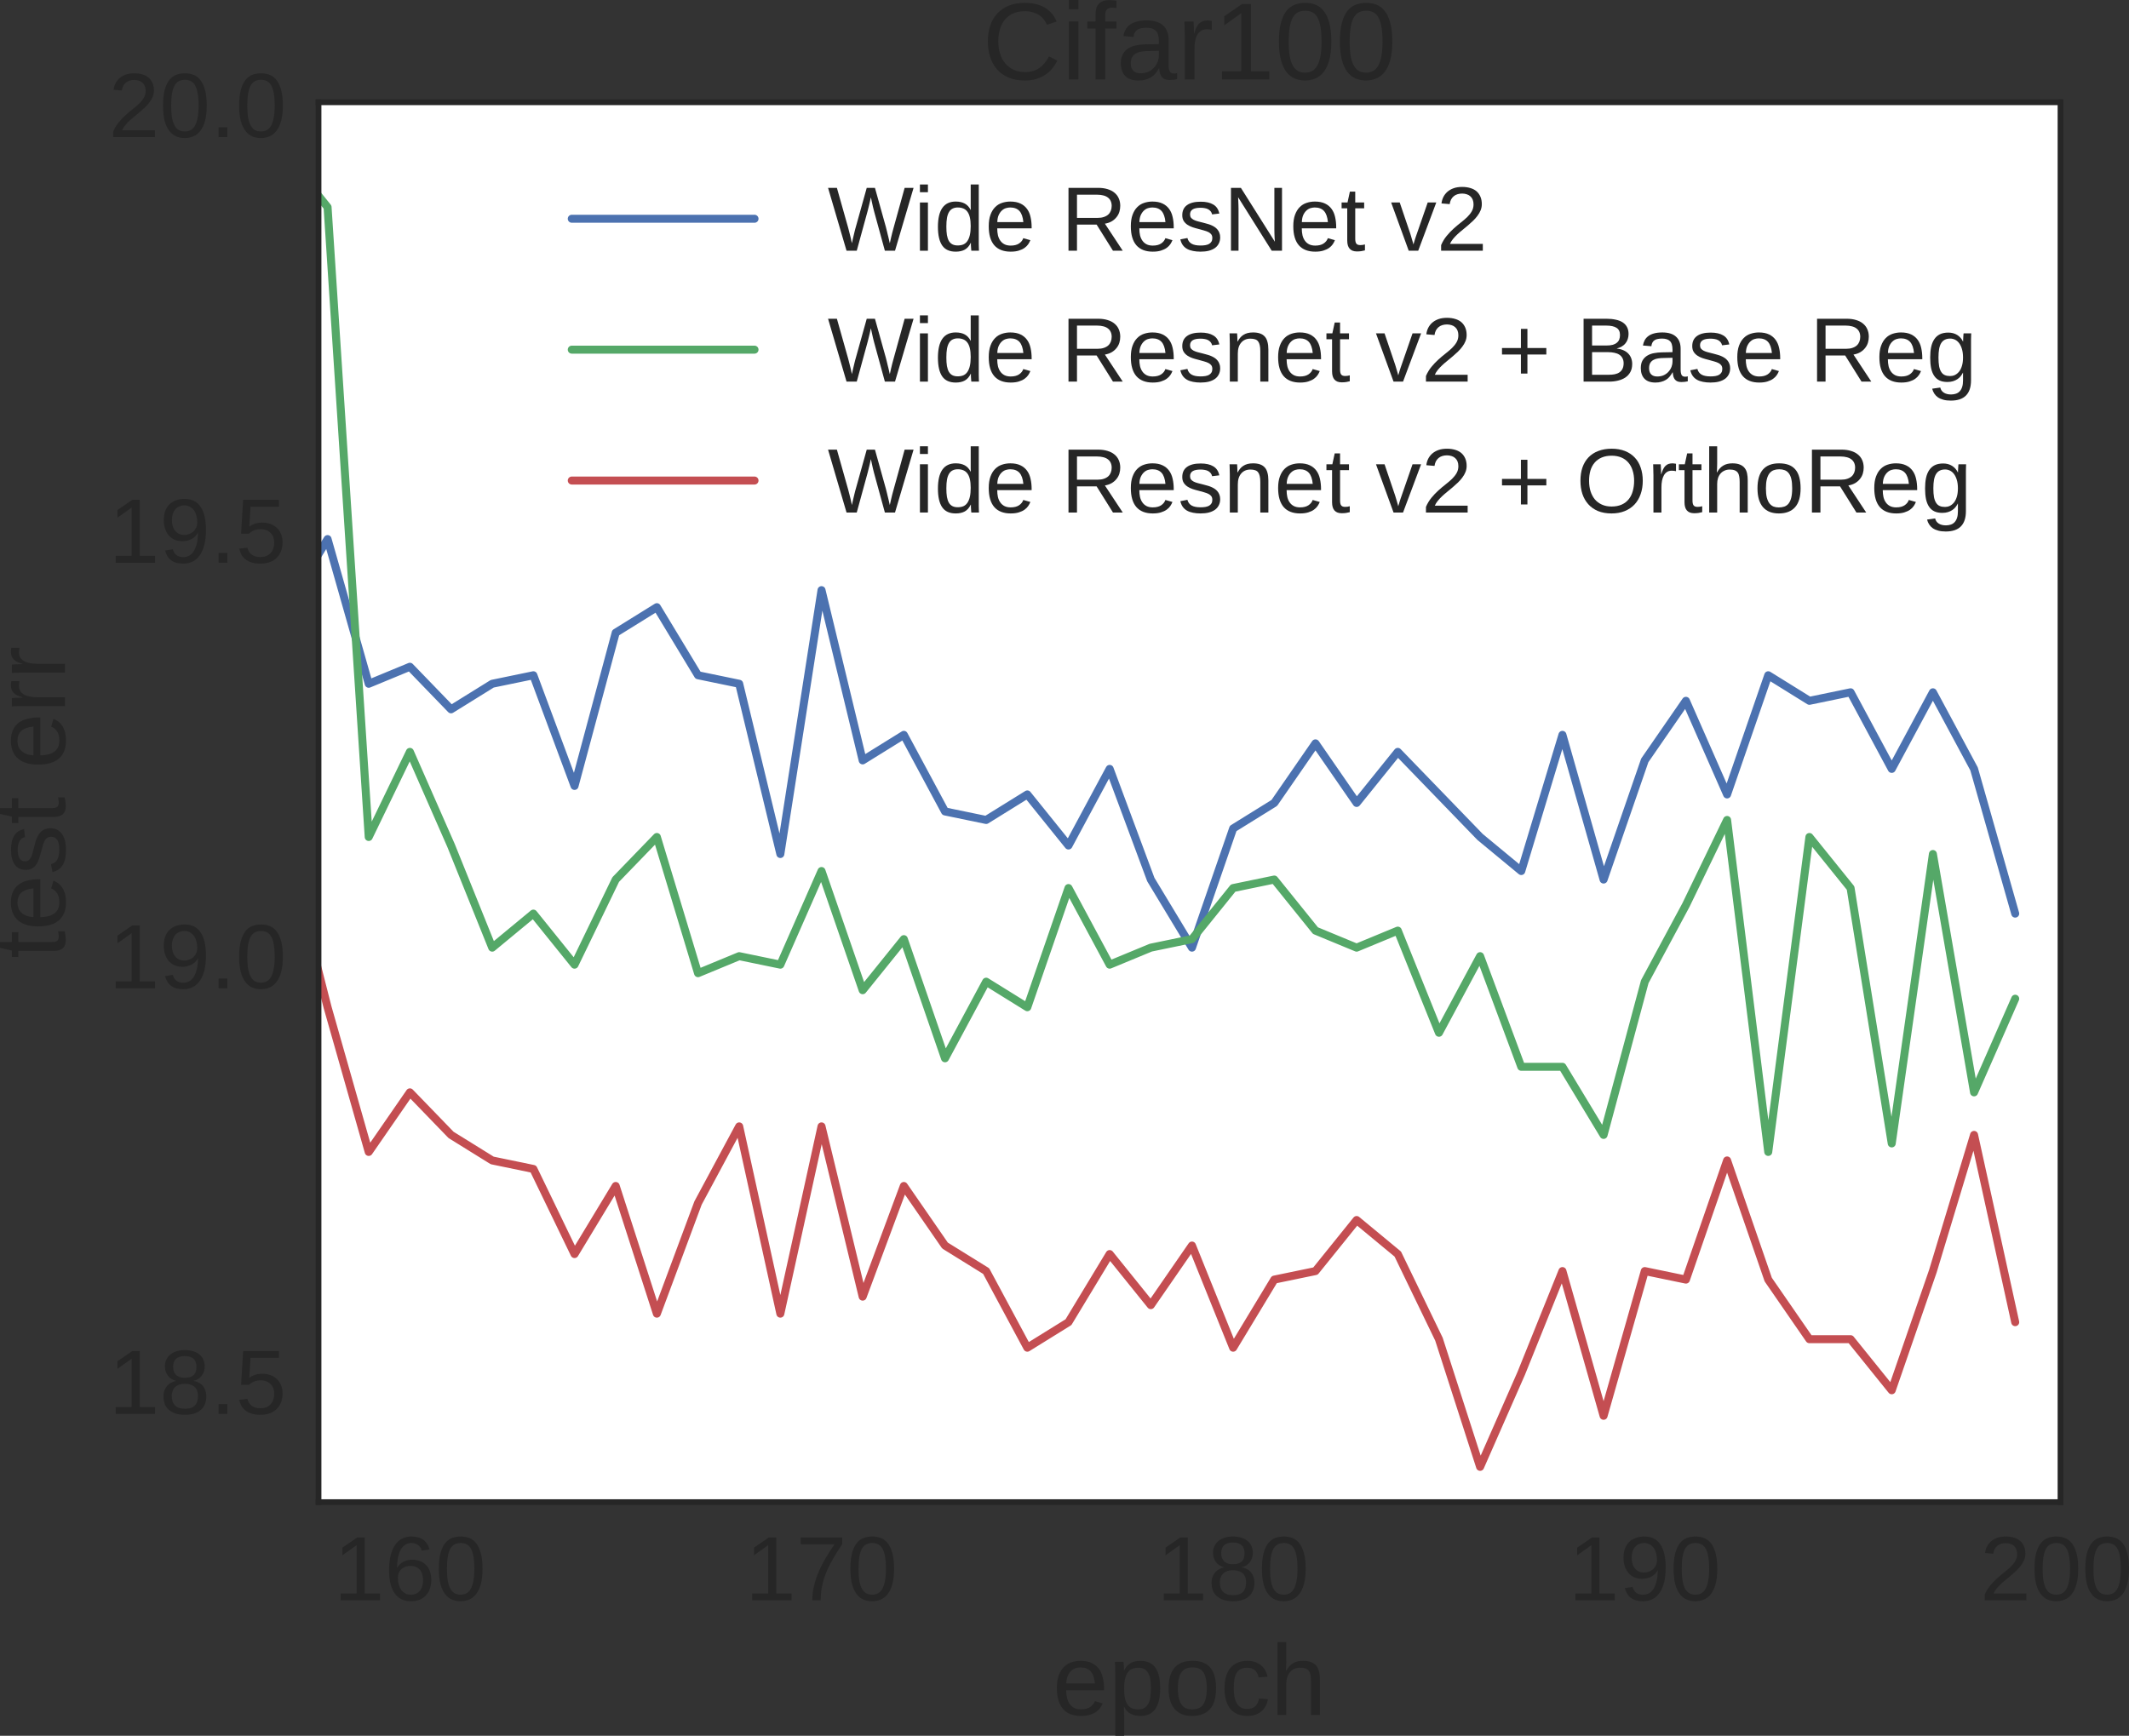 <?xml version="1.0" encoding="UTF-8"?>
<svg xmlns="http://www.w3.org/2000/svg" xmlns:xlink="http://www.w3.org/1999/xlink" width="465.983pt" height="380.01pt" viewBox="0 0 465.983 380.01" version="1.1">
<rect x="0" y="0" width="465.983" height="380.01" fill="#333333" stroke="none"/>
<defs>
<g>
<symbol overflow="visible" id="glyph0-0">
<path style="stroke:none;" d="M 0.672 0 L 0.672 -13.328 L 5.984 -13.328 L 5.984 0 Z M 1.328 -0.672 L 5.312 -0.672 L 5.312 -12.672 L 1.328 -12.672 Z M 1.328 -0.672 "/>
</symbol>
<symbol overflow="visible" id="glyph0-1">
<path style="stroke:none;" d="M 1.531 0 L 1.531 -1.5 L 5.031 -1.5 L 5.031 -12.078 L 1.922 -9.859 L 1.922 -11.531 L 5.172 -13.766 L 6.797 -13.766 L 6.797 -1.5 L 10.141 -1.5 L 10.141 0 Z M 1.531 0 "/>
</symbol>
<symbol overflow="visible" id="glyph0-2">
<path style="stroke:none;" d="M 10.25 -4.5 C 10.25 -3.812 10.148 -3.176 9.953 -2.594 C 9.766 -2.02 9.484 -1.523 9.109 -1.109 C 8.734 -0.703 8.27 -0.379 7.719 -0.141 C 7.164 0.086 6.523 0.203 5.797 0.203 C 4.992 0.203 4.289 0.051 3.688 -0.25 C 3.094 -0.562 2.598 -1.004 2.203 -1.578 C 1.805 -2.16 1.508 -2.867 1.312 -3.703 C 1.113 -4.547 1.016 -5.5 1.016 -6.562 C 1.016 -7.789 1.125 -8.863 1.344 -9.781 C 1.57 -10.707 1.895 -11.477 2.312 -12.094 C 2.738 -12.719 3.254 -13.188 3.859 -13.5 C 4.473 -13.812 5.164 -13.969 5.938 -13.969 C 6.406 -13.969 6.844 -13.914 7.25 -13.812 C 7.664 -13.719 8.039 -13.562 8.375 -13.344 C 8.707 -13.125 9 -12.832 9.25 -12.469 C 9.508 -12.113 9.711 -11.676 9.859 -11.156 L 8.188 -10.859 C 8 -11.453 7.703 -11.879 7.297 -12.141 C 6.898 -12.41 6.441 -12.547 5.922 -12.547 C 5.441 -12.547 5.004 -12.43 4.609 -12.203 C 4.223 -11.973 3.891 -11.629 3.609 -11.172 C 3.336 -10.723 3.129 -10.156 2.984 -9.469 C 2.836 -8.789 2.766 -7.992 2.766 -7.078 C 3.086 -7.672 3.535 -8.117 4.109 -8.422 C 4.691 -8.734 5.359 -8.891 6.109 -8.891 C 6.734 -8.891 7.297 -8.789 7.797 -8.594 C 8.305 -8.395 8.742 -8.102 9.109 -7.719 C 9.473 -7.344 9.754 -6.879 9.953 -6.328 C 10.148 -5.785 10.25 -5.176 10.25 -4.5 Z M 8.453 -4.422 C 8.453 -4.898 8.395 -5.332 8.281 -5.719 C 8.164 -6.102 7.988 -6.426 7.75 -6.688 C 7.52 -6.957 7.234 -7.164 6.891 -7.312 C 6.547 -7.469 6.145 -7.547 5.688 -7.547 C 5.363 -7.547 5.039 -7.492 4.719 -7.391 C 4.395 -7.297 4.098 -7.145 3.828 -6.938 C 3.566 -6.727 3.352 -6.453 3.188 -6.109 C 3.02 -5.766 2.938 -5.344 2.938 -4.844 C 2.938 -4.332 3 -3.859 3.125 -3.422 C 3.258 -2.984 3.445 -2.598 3.688 -2.266 C 3.938 -1.941 4.234 -1.688 4.578 -1.5 C 4.922 -1.312 5.312 -1.219 5.75 -1.219 C 6.164 -1.219 6.539 -1.289 6.875 -1.438 C 7.219 -1.582 7.504 -1.789 7.734 -2.062 C 7.973 -2.344 8.148 -2.68 8.266 -3.078 C 8.391 -3.484 8.453 -3.93 8.453 -4.422 Z M 8.453 -4.422 "/>
</symbol>
<symbol overflow="visible" id="glyph0-3">
<path style="stroke:none;" d="M 10.344 -6.891 C 10.344 -5.566 10.219 -4.453 9.969 -3.547 C 9.719 -2.648 9.375 -1.922 8.938 -1.359 C 8.508 -0.805 8 -0.406 7.406 -0.156 C 6.82 0.082 6.195 0.203 5.531 0.203 C 4.863 0.203 4.238 0.082 3.656 -0.156 C 3.082 -0.406 2.582 -0.805 2.156 -1.359 C 1.727 -1.91 1.391 -2.633 1.141 -3.531 C 0.898 -4.438 0.781 -5.555 0.781 -6.891 C 0.781 -8.273 0.898 -9.422 1.141 -10.328 C 1.391 -11.234 1.727 -11.957 2.156 -12.5 C 2.582 -13.039 3.086 -13.422 3.672 -13.641 C 4.266 -13.859 4.906 -13.969 5.594 -13.969 C 6.25 -13.969 6.863 -13.859 7.438 -13.641 C 8.02 -13.422 8.523 -13.039 8.953 -12.5 C 9.379 -11.957 9.719 -11.234 9.969 -10.328 C 10.219 -9.422 10.344 -8.273 10.344 -6.891 Z M 8.562 -6.891 C 8.562 -7.984 8.492 -8.891 8.359 -9.609 C 8.234 -10.336 8.039 -10.914 7.781 -11.344 C 7.531 -11.781 7.219 -12.086 6.844 -12.266 C 6.477 -12.453 6.062 -12.547 5.594 -12.547 C 5.102 -12.547 4.664 -12.453 4.281 -12.266 C 3.906 -12.086 3.586 -11.781 3.328 -11.344 C 3.078 -10.906 2.883 -10.32 2.75 -9.594 C 2.625 -8.875 2.562 -7.973 2.562 -6.891 C 2.562 -5.828 2.625 -4.938 2.75 -4.219 C 2.883 -3.5 3.082 -2.914 3.344 -2.469 C 3.602 -2.031 3.914 -1.711 4.281 -1.516 C 4.656 -1.328 5.082 -1.234 5.562 -1.234 C 6.02 -1.234 6.43 -1.328 6.797 -1.516 C 7.172 -1.711 7.488 -2.031 7.75 -2.469 C 8.008 -2.914 8.207 -3.5 8.344 -4.219 C 8.488 -4.938 8.562 -5.828 8.562 -6.891 Z M 8.562 -6.891 "/>
</symbol>
<symbol overflow="visible" id="glyph0-4">
<path style="stroke:none;" d="M 10.125 -12.328 C 9.426 -11.273 8.785 -10.258 8.203 -9.281 C 7.629 -8.312 7.133 -7.332 6.719 -6.344 C 6.301 -5.363 5.977 -4.352 5.75 -3.312 C 5.52 -2.281 5.406 -1.176 5.406 0 L 3.562 0 C 3.562 -1.102 3.691 -2.18 3.953 -3.234 C 4.211 -4.297 4.562 -5.332 5 -6.344 C 5.445 -7.363 5.961 -8.363 6.547 -9.344 C 7.141 -10.332 7.766 -11.305 8.422 -12.266 L 1.031 -12.266 L 1.031 -13.766 L 10.125 -13.766 Z M 10.125 -12.328 "/>
</symbol>
<symbol overflow="visible" id="glyph0-5">
<path style="stroke:none;" d="M 10.25 -3.844 C 10.25 -3.25 10.156 -2.707 9.969 -2.219 C 9.789 -1.727 9.508 -1.301 9.125 -0.938 C 8.75 -0.582 8.266 -0.301 7.672 -0.094 C 7.078 0.102 6.375 0.203 5.562 0.203 C 4.758 0.203 4.062 0.102 3.469 -0.094 C 2.883 -0.301 2.395 -0.582 2 -0.938 C 1.613 -1.289 1.328 -1.711 1.141 -2.203 C 0.961 -2.703 0.875 -3.238 0.875 -3.812 C 0.875 -4.32 0.945 -4.77 1.094 -5.156 C 1.25 -5.551 1.453 -5.891 1.703 -6.172 C 1.961 -6.453 2.258 -6.676 2.594 -6.844 C 2.926 -7.02 3.266 -7.141 3.609 -7.203 L 3.609 -7.234 C 3.223 -7.328 2.879 -7.473 2.578 -7.672 C 2.273 -7.879 2.02 -8.125 1.812 -8.406 C 1.613 -8.688 1.457 -9 1.344 -9.344 C 1.238 -9.688 1.188 -10.051 1.188 -10.438 C 1.188 -10.914 1.281 -11.367 1.469 -11.797 C 1.656 -12.223 1.93 -12.598 2.297 -12.922 C 2.66 -13.242 3.113 -13.5 3.656 -13.688 C 4.195 -13.875 4.82 -13.969 5.531 -13.969 C 6.281 -13.969 6.926 -13.875 7.469 -13.688 C 8.02 -13.5 8.477 -13.242 8.844 -12.922 C 9.207 -12.598 9.473 -12.219 9.641 -11.781 C 9.816 -11.352 9.906 -10.898 9.906 -10.422 C 9.906 -10.047 9.852 -9.68 9.75 -9.328 C 9.645 -8.984 9.488 -8.672 9.281 -8.391 C 9.07 -8.109 8.816 -7.867 8.516 -7.672 C 8.211 -7.473 7.863 -7.332 7.469 -7.25 L 7.469 -7.219 C 7.863 -7.156 8.227 -7.035 8.562 -6.859 C 8.906 -6.691 9.203 -6.461 9.453 -6.172 C 9.703 -5.891 9.895 -5.551 10.031 -5.156 C 10.176 -4.77 10.25 -4.332 10.25 -3.844 Z M 8.094 -10.328 C 8.094 -10.672 8.047 -10.984 7.953 -11.266 C 7.867 -11.555 7.723 -11.801 7.516 -12 C 7.316 -12.207 7.051 -12.367 6.719 -12.484 C 6.395 -12.598 6 -12.656 5.531 -12.656 C 5.062 -12.656 4.664 -12.598 4.344 -12.484 C 4.031 -12.367 3.77 -12.207 3.562 -12 C 3.363 -11.801 3.219 -11.555 3.125 -11.266 C 3.031 -10.984 2.984 -10.672 2.984 -10.328 C 2.984 -10.047 3.02 -9.758 3.094 -9.469 C 3.164 -9.188 3.297 -8.926 3.484 -8.688 C 3.672 -8.457 3.93 -8.27 4.266 -8.125 C 4.598 -7.977 5.023 -7.906 5.547 -7.906 C 6.098 -7.906 6.539 -7.977 6.875 -8.125 C 7.219 -8.27 7.477 -8.457 7.656 -8.688 C 7.832 -8.926 7.945 -9.188 8 -9.469 C 8.062 -9.758 8.094 -10.047 8.094 -10.328 Z M 8.422 -4 C 8.422 -4.332 8.375 -4.656 8.281 -4.969 C 8.195 -5.281 8.039 -5.551 7.812 -5.781 C 7.594 -6.02 7.297 -6.211 6.922 -6.359 C 6.555 -6.504 6.094 -6.578 5.531 -6.578 C 5.008 -6.578 4.566 -6.504 4.203 -6.359 C 3.848 -6.211 3.555 -6.02 3.328 -5.781 C 3.109 -5.539 2.945 -5.258 2.844 -4.938 C 2.738 -4.625 2.688 -4.301 2.688 -3.969 C 2.688 -3.539 2.738 -3.148 2.844 -2.797 C 2.945 -2.453 3.113 -2.156 3.344 -1.906 C 3.57 -1.656 3.867 -1.461 4.234 -1.328 C 4.609 -1.191 5.062 -1.125 5.594 -1.125 C 6.125 -1.125 6.57 -1.191 6.938 -1.328 C 7.301 -1.461 7.594 -1.656 7.812 -1.906 C 8.031 -2.156 8.188 -2.457 8.281 -2.812 C 8.375 -3.164 8.422 -3.562 8.422 -4 Z M 8.422 -4 "/>
</symbol>
<symbol overflow="visible" id="glyph0-6">
<path style="stroke:none;" d="M 10.172 -7.156 C 10.172 -5.938 10.055 -4.863 9.828 -3.938 C 9.598 -3.02 9.266 -2.254 8.828 -1.641 C 8.398 -1.023 7.879 -0.562 7.266 -0.25 C 6.648 0.051 5.961 0.203 5.203 0.203 C 4.672 0.203 4.191 0.145 3.766 0.031 C 3.348 -0.07 2.973 -0.238 2.641 -0.469 C 2.305 -0.695 2.02 -0.992 1.781 -1.359 C 1.551 -1.723 1.363 -2.16 1.219 -2.672 L 2.906 -2.938 C 3.082 -2.344 3.363 -1.906 3.75 -1.625 C 4.145 -1.352 4.633 -1.219 5.219 -1.219 C 5.695 -1.219 6.133 -1.328 6.531 -1.547 C 6.926 -1.773 7.258 -2.113 7.531 -2.562 C 7.812 -3.02 8.031 -3.586 8.188 -4.266 C 8.344 -4.941 8.426 -5.734 8.438 -6.641 C 8.301 -6.336 8.113 -6.062 7.875 -5.812 C 7.633 -5.57 7.363 -5.367 7.062 -5.203 C 6.758 -5.047 6.43 -4.922 6.078 -4.828 C 5.734 -4.742 5.379 -4.703 5.016 -4.703 C 4.391 -4.703 3.82 -4.812 3.312 -5.031 C 2.812 -5.258 2.383 -5.57 2.031 -5.969 C 1.688 -6.375 1.414 -6.863 1.219 -7.438 C 1.031 -8.008 0.938 -8.645 0.938 -9.344 C 0.938 -10.051 1.035 -10.691 1.234 -11.266 C 1.441 -11.836 1.738 -12.32 2.125 -12.719 C 2.52 -13.125 3.004 -13.43 3.578 -13.641 C 4.148 -13.859 4.797 -13.969 5.516 -13.969 C 7.047 -13.969 8.203 -13.398 8.984 -12.266 C 9.773 -11.129 10.172 -9.426 10.172 -7.156 Z M 8.266 -8.859 C 8.266 -9.367 8.203 -9.848 8.078 -10.297 C 7.961 -10.742 7.785 -11.133 7.547 -11.469 C 7.305 -11.801 7.008 -12.062 6.656 -12.25 C 6.312 -12.445 5.91 -12.547 5.453 -12.547 C 5.035 -12.547 4.656 -12.469 4.312 -12.312 C 3.977 -12.164 3.691 -11.953 3.453 -11.672 C 3.223 -11.398 3.039 -11.062 2.906 -10.656 C 2.781 -10.258 2.719 -9.82 2.719 -9.344 C 2.719 -8.875 2.773 -8.441 2.891 -8.047 C 3.004 -7.648 3.176 -7.305 3.406 -7.016 C 3.633 -6.723 3.914 -6.492 4.25 -6.328 C 4.594 -6.16 4.988 -6.078 5.438 -6.078 C 5.758 -6.078 6.086 -6.133 6.422 -6.25 C 6.766 -6.363 7.07 -6.531 7.344 -6.75 C 7.613 -6.977 7.832 -7.266 8 -7.609 C 8.176 -7.961 8.266 -8.379 8.266 -8.859 Z M 8.266 -8.859 "/>
</symbol>
<symbol overflow="visible" id="glyph0-7">
<path style="stroke:none;" d="M 1 0 L 1 -1.234 C 1.332 -2.004 1.738 -2.676 2.219 -3.25 C 2.695 -3.832 3.195 -4.359 3.719 -4.828 C 4.25 -5.305 4.773 -5.75 5.297 -6.156 C 5.816 -6.562 6.285 -6.961 6.703 -7.359 C 7.117 -7.766 7.453 -8.188 7.703 -8.625 C 7.961 -9.07 8.094 -9.578 8.094 -10.141 C 8.094 -10.523 8.035 -10.863 7.922 -11.156 C 7.805 -11.457 7.633 -11.707 7.406 -11.906 C 7.188 -12.113 6.922 -12.266 6.609 -12.359 C 6.305 -12.461 5.969 -12.516 5.594 -12.516 C 5.238 -12.516 4.906 -12.469 4.594 -12.375 C 4.281 -12.281 4.004 -12.133 3.766 -11.938 C 3.523 -11.738 3.328 -11.492 3.172 -11.203 C 3.023 -10.91 2.926 -10.578 2.875 -10.203 L 1.078 -10.359 C 1.141 -10.859 1.273 -11.32 1.484 -11.75 C 1.703 -12.188 2 -12.57 2.375 -12.906 C 2.758 -13.238 3.219 -13.5 3.75 -13.688 C 4.281 -13.875 4.895 -13.969 5.594 -13.969 C 6.27 -13.969 6.875 -13.883 7.406 -13.719 C 7.945 -13.562 8.398 -13.32 8.766 -13 C 9.129 -12.676 9.41 -12.281 9.609 -11.812 C 9.805 -11.344 9.906 -10.805 9.906 -10.203 C 9.906 -9.734 9.82 -9.289 9.656 -8.875 C 9.488 -8.457 9.266 -8.062 8.984 -7.688 C 8.711 -7.312 8.395 -6.945 8.031 -6.594 C 7.664 -6.238 7.285 -5.895 6.891 -5.562 C 6.492 -5.227 6.094 -4.895 5.688 -4.562 C 5.281 -4.238 4.898 -3.91 4.547 -3.578 C 4.191 -3.242 3.875 -2.906 3.594 -2.562 C 3.312 -2.219 3.094 -1.863 2.938 -1.5 L 10.125 -1.5 L 10.125 0 Z M 1 0 "/>
</symbol>
<symbol overflow="visible" id="glyph0-8">
<path style="stroke:none;" d="M 1.828 0 L 1.828 -2.141 L 3.734 -2.141 L 3.734 0 Z M 1.828 0 "/>
</symbol>
<symbol overflow="visible" id="glyph0-9">
<path style="stroke:none;" d="M 10.281 -4.484 C 10.281 -3.797 10.176 -3.164 9.969 -2.594 C 9.758 -2.02 9.445 -1.523 9.031 -1.109 C 8.625 -0.691 8.117 -0.367 7.516 -0.141 C 6.91 0.086 6.207 0.203 5.406 0.203 C 4.676 0.203 4.039 0.117 3.5 -0.047 C 2.969 -0.223 2.516 -0.457 2.141 -0.75 C 1.773 -1.051 1.484 -1.398 1.266 -1.797 C 1.047 -2.191 0.891 -2.617 0.797 -3.078 L 2.578 -3.281 C 2.648 -3.02 2.75 -2.766 2.875 -2.516 C 3.008 -2.273 3.188 -2.055 3.406 -1.859 C 3.633 -1.672 3.91 -1.52 4.234 -1.406 C 4.566 -1.289 4.969 -1.234 5.438 -1.234 C 5.895 -1.234 6.305 -1.301 6.672 -1.438 C 7.047 -1.582 7.363 -1.789 7.625 -2.062 C 7.895 -2.344 8.098 -2.68 8.234 -3.078 C 8.379 -3.473 8.453 -3.926 8.453 -4.438 C 8.453 -4.863 8.383 -5.254 8.25 -5.609 C 8.113 -5.961 7.914 -6.27 7.656 -6.531 C 7.406 -6.789 7.098 -6.988 6.734 -7.125 C 6.367 -7.27 5.953 -7.344 5.484 -7.344 C 5.191 -7.344 4.922 -7.316 4.672 -7.266 C 4.422 -7.211 4.188 -7.141 3.969 -7.047 C 3.758 -6.961 3.566 -6.859 3.391 -6.734 C 3.223 -6.609 3.066 -6.484 2.922 -6.359 L 1.203 -6.359 L 1.656 -13.766 L 9.484 -13.766 L 9.484 -12.266 L 3.266 -12.266 L 3 -7.906 C 3.312 -8.145 3.703 -8.348 4.172 -8.516 C 4.641 -8.691 5.195 -8.781 5.844 -8.781 C 6.52 -8.781 7.129 -8.676 7.672 -8.469 C 8.223 -8.258 8.691 -7.961 9.078 -7.578 C 9.461 -7.203 9.758 -6.75 9.969 -6.219 C 10.176 -5.695 10.281 -5.117 10.281 -4.484 Z M 10.281 -4.484 "/>
</symbol>
<symbol overflow="visible" id="glyph0-10">
<path style="stroke:none;" d="M 14.75 0 L 12.531 0 L 10.141 -8.734 C 10.078 -8.984 10.004 -9.273 9.922 -9.609 C 9.836 -9.953 9.766 -10.281 9.703 -10.594 C 9.617 -10.945 9.539 -11.312 9.469 -11.688 C 9.383 -11.301 9.301 -10.93 9.219 -10.578 C 9.145 -10.266 9.066 -9.941 8.984 -9.609 C 8.91 -9.273 8.836 -8.984 8.766 -8.734 L 6.375 0 L 4.141 0 L 0.094 -13.766 L 2.031 -13.766 L 4.5 -5.016 C 4.613 -4.609 4.719 -4.203 4.812 -3.797 C 4.914 -3.391 5.004 -3.031 5.078 -2.719 C 5.16 -2.344 5.238 -1.984 5.312 -1.641 C 5.406 -2.086 5.504 -2.531 5.609 -2.969 C 5.66 -3.156 5.707 -3.348 5.75 -3.547 C 5.801 -3.742 5.848 -3.941 5.891 -4.141 C 5.941 -4.336 5.988 -4.523 6.031 -4.703 C 6.082 -4.879 6.129 -5.047 6.172 -5.203 L 8.562 -13.766 L 10.359 -13.766 L 12.75 -5.203 C 12.781 -5.047 12.82 -4.879 12.875 -4.703 C 12.926 -4.523 12.973 -4.336 13.016 -4.141 C 13.066 -3.953 13.113 -3.754 13.156 -3.547 C 13.207 -3.348 13.254 -3.16 13.297 -2.984 C 13.398 -2.547 13.504 -2.098 13.609 -1.641 C 13.609 -1.641 13.633 -1.75 13.688 -1.969 C 13.738 -2.195 13.801 -2.477 13.875 -2.812 C 13.957 -3.156 14.047 -3.523 14.141 -3.922 C 14.234 -4.316 14.332 -4.68 14.438 -5.016 L 16.859 -13.766 L 18.812 -13.766 Z M 14.75 0 "/>
</symbol>
<symbol overflow="visible" id="glyph0-11">
<path style="stroke:none;" d="M 1.344 -12.812 L 1.344 -14.5 L 3.094 -14.5 L 3.094 -12.812 Z M 1.344 0 L 1.344 -10.562 L 3.094 -10.562 L 3.094 0 Z M 1.344 0 "/>
</symbol>
<symbol overflow="visible" id="glyph0-12">
<path style="stroke:none;" d="M 8.016 -1.703 C 7.691 -1.023 7.258 -0.535 6.719 -0.234 C 6.188 0.055 5.523 0.203 4.734 0.203 C 3.391 0.203 2.406 -0.242 1.781 -1.141 C 1.156 -2.047 0.844 -3.41 0.844 -5.234 C 0.844 -8.922 2.141 -10.766 4.734 -10.766 C 5.523 -10.766 6.188 -10.617 6.719 -10.328 C 7.258 -10.035 7.691 -9.566 8.016 -8.922 L 8.031 -8.922 C 8.031 -8.992 8.031 -9.098 8.031 -9.234 C 8.031 -9.367 8.023 -9.516 8.016 -9.672 C 8.016 -9.828 8.016 -9.973 8.016 -10.109 C 8.016 -10.242 8.016 -10.344 8.016 -10.406 L 8.016 -14.5 L 9.781 -14.5 L 9.781 -2.172 C 9.781 -1.922 9.781 -1.676 9.781 -1.438 C 9.781 -1.207 9.785 -0.992 9.797 -0.797 C 9.805 -0.609 9.812 -0.441 9.812 -0.297 C 9.82 -0.16 9.828 -0.062 9.828 0 L 8.156 0 C 8.145 -0.062 8.133 -0.148 8.125 -0.266 C 8.113 -0.391 8.102 -0.531 8.094 -0.688 C 8.082 -0.844 8.07 -1.008 8.062 -1.188 C 8.062 -1.363 8.062 -1.535 8.062 -1.703 Z M 2.688 -5.297 C 2.688 -4.566 2.727 -3.941 2.812 -3.422 C 2.906 -2.898 3.051 -2.469 3.25 -2.125 C 3.457 -1.789 3.719 -1.547 4.031 -1.391 C 4.344 -1.234 4.723 -1.156 5.172 -1.156 C 5.641 -1.156 6.051 -1.227 6.406 -1.375 C 6.758 -1.531 7.051 -1.773 7.281 -2.109 C 7.52 -2.453 7.703 -2.891 7.828 -3.422 C 7.953 -3.961 8.016 -4.625 8.016 -5.406 C 8.016 -6.156 7.953 -6.789 7.828 -7.312 C 7.703 -7.832 7.52 -8.25 7.281 -8.562 C 7.039 -8.883 6.742 -9.113 6.391 -9.25 C 6.047 -9.395 5.648 -9.469 5.203 -9.469 C 4.766 -9.469 4.391 -9.391 4.078 -9.234 C 3.766 -9.086 3.504 -8.848 3.297 -8.516 C 3.086 -8.18 2.93 -7.75 2.828 -7.219 C 2.734 -6.688 2.688 -6.047 2.688 -5.297 Z M 2.688 -5.297 "/>
</symbol>
<symbol overflow="visible" id="glyph0-13">
<path style="stroke:none;" d="M 2.703 -4.906 C 2.703 -4.352 2.754 -3.844 2.859 -3.375 C 2.973 -2.914 3.148 -2.52 3.391 -2.188 C 3.629 -1.852 3.93 -1.594 4.297 -1.406 C 4.672 -1.219 5.117 -1.125 5.641 -1.125 C 6.398 -1.125 7.008 -1.273 7.469 -1.578 C 7.938 -1.891 8.25 -2.281 8.406 -2.75 L 9.953 -2.312 C 9.836 -2.008 9.68 -1.711 9.484 -1.422 C 9.285 -1.129 9.02 -0.863 8.688 -0.625 C 8.352 -0.383 7.938 -0.188 7.438 -0.031 C 6.945 0.125 6.348 0.203 5.641 0.203 C 4.078 0.203 2.883 -0.258 2.062 -1.188 C 1.25 -2.125 0.844 -3.516 0.844 -5.359 C 0.844 -6.348 0.969 -7.18 1.219 -7.859 C 1.469 -8.547 1.805 -9.102 2.234 -9.531 C 2.66 -9.969 3.16 -10.281 3.734 -10.469 C 4.305 -10.664 4.922 -10.766 5.578 -10.766 C 6.461 -10.766 7.203 -10.617 7.797 -10.328 C 8.391 -10.047 8.867 -9.648 9.234 -9.141 C 9.598 -8.641 9.852 -8.047 10 -7.359 C 10.156 -6.68 10.234 -5.941 10.234 -5.141 L 10.234 -4.906 Z M 8.422 -6.266 C 8.316 -7.379 8.031 -8.191 7.562 -8.703 C 7.094 -9.211 6.422 -9.469 5.547 -9.469 C 5.254 -9.469 4.945 -9.422 4.625 -9.328 C 4.301 -9.234 4.004 -9.062 3.734 -8.812 C 3.461 -8.57 3.227 -8.242 3.031 -7.828 C 2.844 -7.422 2.738 -6.898 2.719 -6.266 Z M 8.422 -6.266 "/>
</symbol>
<symbol overflow="visible" id="glyph0-14">
<path style="stroke:none;" d=""/>
</symbol>
<symbol overflow="visible" id="glyph0-15">
<path style="stroke:none;" d="M 11.375 0 L 7.797 -5.719 L 3.5 -5.719 L 3.5 0 L 1.641 0 L 1.641 -13.766 L 8.109 -13.766 C 8.891 -13.766 9.582 -13.672 10.188 -13.484 C 10.789 -13.305 11.297 -13.047 11.703 -12.703 C 12.117 -12.367 12.43 -11.957 12.641 -11.469 C 12.859 -10.988 12.969 -10.441 12.969 -9.828 C 12.969 -9.391 12.906 -8.957 12.781 -8.531 C 12.656 -8.113 12.453 -7.727 12.172 -7.375 C 11.898 -7.02 11.551 -6.711 11.125 -6.453 C 10.707 -6.203 10.203 -6.023 9.609 -5.922 L 13.516 0 Z M 11.094 -9.812 C 11.094 -10.227 11.02 -10.586 10.875 -10.891 C 10.738 -11.191 10.531 -11.445 10.25 -11.656 C 9.977 -11.863 9.645 -12.016 9.25 -12.109 C 8.863 -12.211 8.426 -12.266 7.938 -12.266 L 3.5 -12.266 L 3.5 -7.188 L 8.016 -7.188 C 8.547 -7.188 9.004 -7.254 9.391 -7.391 C 9.785 -7.523 10.109 -7.707 10.359 -7.938 C 10.609 -8.176 10.789 -8.453 10.906 -8.766 C 11.031 -9.086 11.094 -9.438 11.094 -9.812 Z M 11.094 -9.812 "/>
</symbol>
<symbol overflow="visible" id="glyph0-16">
<path style="stroke:none;" d="M 9.281 -2.922 C 9.281 -2.422 9.18 -1.977 8.984 -1.594 C 8.797 -1.207 8.52 -0.879 8.156 -0.609 C 7.789 -0.348 7.344 -0.145 6.812 0 C 6.281 0.133 5.672 0.203 4.984 0.203 C 4.379 0.203 3.828 0.148 3.328 0.047 C 2.836 -0.047 2.406 -0.195 2.031 -0.406 C 1.664 -0.613 1.359 -0.883 1.109 -1.219 C 0.859 -1.562 0.676 -1.984 0.562 -2.484 L 2.109 -2.781 C 2.254 -2.219 2.562 -1.801 3.031 -1.531 C 3.5 -1.27 4.148 -1.141 4.984 -1.141 C 5.367 -1.141 5.719 -1.164 6.031 -1.219 C 6.344 -1.27 6.613 -1.359 6.844 -1.484 C 7.07 -1.617 7.25 -1.789 7.375 -2 C 7.5 -2.207 7.562 -2.469 7.562 -2.781 C 7.562 -3.102 7.488 -3.363 7.344 -3.562 C 7.195 -3.77 6.988 -3.941 6.719 -4.078 C 6.445 -4.211 6.117 -4.332 5.734 -4.438 C 5.359 -4.539 4.945 -4.656 4.5 -4.781 C 4.07 -4.883 3.648 -5.004 3.234 -5.141 C 2.816 -5.285 2.441 -5.469 2.109 -5.688 C 1.773 -5.914 1.504 -6.191 1.297 -6.516 C 1.086 -6.848 0.984 -7.27 0.984 -7.781 C 0.984 -8.738 1.32 -9.469 2 -9.969 C 2.688 -10.477 3.691 -10.734 5.016 -10.734 C 6.18 -10.734 7.102 -10.523 7.781 -10.109 C 8.469 -9.703 8.906 -9.047 9.094 -8.141 L 7.516 -7.953 C 7.453 -8.223 7.344 -8.453 7.188 -8.641 C 7.031 -8.828 6.844 -8.977 6.625 -9.094 C 6.406 -9.207 6.156 -9.285 5.875 -9.328 C 5.594 -9.379 5.305 -9.406 5.016 -9.406 C 4.211 -9.406 3.625 -9.285 3.25 -9.047 C 2.875 -8.805 2.688 -8.441 2.688 -7.953 C 2.688 -7.66 2.754 -7.422 2.891 -7.234 C 3.035 -7.055 3.234 -6.898 3.484 -6.766 C 3.734 -6.641 4.031 -6.531 4.375 -6.438 C 4.727 -6.344 5.117 -6.242 5.547 -6.141 C 5.828 -6.066 6.113 -5.988 6.406 -5.906 C 6.695 -5.832 6.977 -5.738 7.25 -5.625 C 7.531 -5.508 7.789 -5.375 8.031 -5.219 C 8.281 -5.062 8.492 -4.875 8.672 -4.656 C 8.859 -4.445 9.004 -4.195 9.109 -3.906 C 9.223 -3.625 9.281 -3.297 9.281 -2.922 Z M 9.281 -2.922 "/>
</symbol>
<symbol overflow="visible" id="glyph0-17">
<path style="stroke:none;" d="M 10.562 0 L 3.203 -11.719 C 3.211 -11.395 3.227 -11.078 3.25 -10.766 C 3.258 -10.504 3.27 -10.223 3.281 -9.922 C 3.289 -9.629 3.297 -9.367 3.297 -9.141 L 3.297 0 L 1.641 0 L 1.641 -13.766 L 3.812 -13.766 L 11.25 -1.969 C 11.227 -2.281 11.207 -2.598 11.188 -2.922 C 11.176 -3.191 11.164 -3.488 11.156 -3.812 C 11.145 -4.133 11.141 -4.441 11.141 -4.734 L 11.141 -13.766 L 12.812 -13.766 L 12.812 0 Z M 10.562 0 "/>
</symbol>
<symbol overflow="visible" id="glyph0-18">
<path style="stroke:none;" d="M 5.406 -0.078 C 5.145 -0.004 4.875 0.051 4.594 0.094 C 4.32 0.133 4.004 0.156 3.641 0.156 C 2.234 0.156 1.531 -0.641 1.531 -2.234 L 1.531 -9.281 L 0.297 -9.281 L 0.297 -10.562 L 1.594 -10.562 L 2.109 -12.938 L 3.281 -12.938 L 3.281 -10.562 L 5.234 -10.562 L 5.234 -9.281 L 3.281 -9.281 L 3.281 -2.625 C 3.281 -2.113 3.363 -1.754 3.531 -1.547 C 3.695 -1.336 3.984 -1.234 4.391 -1.234 C 4.566 -1.234 4.734 -1.242 4.891 -1.266 C 5.047 -1.297 5.219 -1.332 5.406 -1.375 Z M 5.406 -0.078 "/>
</symbol>
<symbol overflow="visible" id="glyph0-19">
<path style="stroke:none;" d="M 5.984 0 L 3.906 0 L 0.062 -10.562 L 1.938 -10.562 L 4.266 -3.688 C 4.316 -3.551 4.367 -3.379 4.422 -3.172 C 4.484 -2.961 4.547 -2.75 4.609 -2.531 C 4.68 -2.312 4.742 -2.098 4.797 -1.891 C 4.859 -1.68 4.906 -1.508 4.938 -1.375 C 4.977 -1.508 5.031 -1.68 5.094 -1.891 C 5.156 -2.098 5.219 -2.305 5.281 -2.516 C 5.344 -2.734 5.41 -2.941 5.484 -3.141 C 5.555 -3.348 5.617 -3.523 5.672 -3.672 L 8.062 -10.562 L 9.938 -10.562 Z M 5.984 0 "/>
</symbol>
<symbol overflow="visible" id="glyph0-20">
<path style="stroke:none;" d="M 8.062 0 L 8.062 -6.703 C 8.062 -7.211 8.02 -7.641 7.938 -7.984 C 7.863 -8.328 7.742 -8.602 7.578 -8.812 C 7.41 -9.031 7.188 -9.18 6.906 -9.266 C 6.633 -9.359 6.289 -9.406 5.875 -9.406 C 5.457 -9.406 5.082 -9.332 4.75 -9.188 C 4.414 -9.039 4.129 -8.828 3.891 -8.547 C 3.648 -8.273 3.461 -7.938 3.328 -7.531 C 3.203 -7.125 3.141 -6.656 3.141 -6.125 L 3.141 0 L 1.391 0 L 1.391 -8.312 C 1.391 -8.531 1.383 -8.758 1.375 -9 C 1.375 -9.25 1.367 -9.484 1.359 -9.703 C 1.359 -9.922 1.352 -10.109 1.344 -10.266 C 1.344 -10.422 1.336 -10.52 1.328 -10.562 L 2.984 -10.562 C 2.992 -10.531 3 -10.441 3 -10.297 C 3.008 -10.16 3.02 -10 3.031 -9.812 C 3.039 -9.625 3.047 -9.43 3.047 -9.234 C 3.055 -9.047 3.062 -8.891 3.062 -8.766 L 3.094 -8.766 C 3.258 -9.066 3.441 -9.344 3.641 -9.594 C 3.848 -9.844 4.082 -10.051 4.344 -10.219 C 4.613 -10.395 4.922 -10.531 5.266 -10.625 C 5.617 -10.719 6.02 -10.766 6.469 -10.766 C 7.062 -10.766 7.566 -10.691 7.984 -10.547 C 8.41 -10.398 8.758 -10.176 9.031 -9.875 C 9.301 -9.582 9.5 -9.195 9.625 -8.719 C 9.758 -8.25 9.828 -7.691 9.828 -7.047 L 9.828 0 Z M 8.062 0 "/>
</symbol>
<symbol overflow="visible" id="glyph0-21">
<path style="stroke:none;" d="M 6.547 -5.938 L 6.547 -1.766 L 5.125 -1.766 L 5.125 -5.938 L 0.984 -5.938 L 0.984 -7.359 L 5.125 -7.359 L 5.125 -11.547 L 6.547 -11.547 L 6.547 -7.359 L 10.688 -7.359 L 10.688 -5.938 Z M 6.547 -5.938 "/>
</symbol>
<symbol overflow="visible" id="glyph0-22">
<path style="stroke:none;" d="M 12.281 -3.875 C 12.281 -3.176 12.145 -2.582 11.875 -2.094 C 11.602 -1.602 11.234 -1.203 10.766 -0.891 C 10.305 -0.586 9.77 -0.363 9.156 -0.219 C 8.551 -0.07 7.91 0 7.234 0 L 1.641 0 L 1.641 -13.766 L 6.641 -13.766 C 7.398 -13.766 8.078 -13.695 8.672 -13.562 C 9.273 -13.438 9.785 -13.238 10.203 -12.969 C 10.617 -12.695 10.938 -12.348 11.156 -11.922 C 11.375 -11.504 11.484 -11.004 11.484 -10.422 C 11.484 -10.035 11.426 -9.672 11.312 -9.328 C 11.207 -8.992 11.047 -8.688 10.828 -8.406 C 10.617 -8.133 10.348 -7.898 10.016 -7.703 C 9.68 -7.504 9.301 -7.352 8.875 -7.25 C 9.426 -7.188 9.914 -7.062 10.344 -6.875 C 10.77 -6.688 11.125 -6.445 11.406 -6.156 C 11.695 -5.863 11.914 -5.52 12.062 -5.125 C 12.207 -4.738 12.281 -4.32 12.281 -3.875 Z M 9.609 -10.203 C 9.609 -10.941 9.352 -11.469 8.844 -11.781 C 8.344 -12.102 7.609 -12.266 6.641 -12.266 L 3.5 -12.266 L 3.5 -7.906 L 6.641 -7.906 C 7.191 -7.906 7.656 -7.957 8.031 -8.062 C 8.406 -8.176 8.707 -8.332 8.938 -8.531 C 9.176 -8.727 9.348 -8.969 9.453 -9.25 C 9.555 -9.531 9.609 -9.848 9.609 -10.203 Z M 10.406 -4.031 C 10.406 -4.457 10.32 -4.82 10.156 -5.125 C 10 -5.438 9.77 -5.691 9.469 -5.891 C 9.176 -6.086 8.816 -6.227 8.391 -6.312 C 7.973 -6.406 7.504 -6.453 6.984 -6.453 L 3.5 -6.453 L 3.5 -1.5 L 7.125 -1.5 C 7.602 -1.5 8.039 -1.535 8.438 -1.609 C 8.844 -1.691 9.188 -1.828 9.469 -2.016 C 9.758 -2.211 9.988 -2.473 10.156 -2.797 C 10.32 -3.129 10.406 -3.539 10.406 -4.031 Z M 10.406 -4.031 "/>
</symbol>
<symbol overflow="visible" id="glyph0-23">
<path style="stroke:none;" d="M 4.047 0.203 C 2.984 0.203 2.18 -0.078 1.641 -0.641 C 1.109 -1.203 0.844 -1.973 0.844 -2.953 C 0.844 -3.648 0.973 -4.219 1.234 -4.656 C 1.504 -5.102 1.852 -5.453 2.281 -5.703 C 2.707 -5.961 3.191 -6.141 3.734 -6.234 C 4.285 -6.336 4.844 -6.395 5.406 -6.406 L 7.781 -6.453 L 7.781 -7.016 C 7.781 -7.453 7.734 -7.82 7.641 -8.125 C 7.555 -8.438 7.414 -8.688 7.219 -8.875 C 7.031 -9.062 6.797 -9.195 6.516 -9.281 C 6.234 -9.375 5.898 -9.422 5.516 -9.422 C 5.18 -9.422 4.875 -9.395 4.594 -9.344 C 4.32 -9.301 4.082 -9.211 3.875 -9.078 C 3.676 -8.953 3.516 -8.781 3.391 -8.562 C 3.273 -8.352 3.195 -8.082 3.156 -7.75 L 1.312 -7.906 C 1.383 -8.32 1.508 -8.703 1.688 -9.047 C 1.875 -9.398 2.133 -9.703 2.469 -9.953 C 2.801 -10.211 3.219 -10.41 3.719 -10.547 C 4.227 -10.691 4.844 -10.766 5.562 -10.766 C 6.883 -10.766 7.879 -10.457 8.547 -9.844 C 9.223 -9.238 9.562 -8.359 9.562 -7.203 L 9.562 -2.656 C 9.562 -2.133 9.629 -1.738 9.766 -1.469 C 9.898 -1.207 10.16 -1.078 10.547 -1.078 C 10.641 -1.078 10.734 -1.082 10.828 -1.094 C 10.93 -1.113 11.031 -1.133 11.125 -1.156 L 11.125 -0.062 C 10.906 -0.008 10.688 0.023 10.469 0.047 C 10.25 0.078 10.016 0.094 9.766 0.094 C 9.43 0.094 9.145 0.051 8.906 -0.031 C 8.676 -0.125 8.484 -0.258 8.328 -0.438 C 8.18 -0.613 8.066 -0.832 7.984 -1.094 C 7.91 -1.363 7.863 -1.672 7.844 -2.016 L 7.781 -2.016 C 7.594 -1.68 7.383 -1.375 7.156 -1.094 C 6.938 -0.82 6.676 -0.594 6.375 -0.406 C 6.07 -0.219 5.727 -0.07 5.344 0.031 C 4.969 0.145 4.535 0.203 4.047 0.203 Z M 4.438 -1.125 C 5 -1.125 5.488 -1.223 5.906 -1.422 C 6.332 -1.629 6.68 -1.895 6.953 -2.219 C 7.234 -2.539 7.441 -2.891 7.578 -3.266 C 7.711 -3.641 7.781 -4 7.781 -4.344 L 7.781 -5.219 L 5.859 -5.172 C 5.43 -5.172 5.02 -5.141 4.625 -5.078 C 4.238 -5.023 3.898 -4.914 3.609 -4.75 C 3.316 -4.594 3.082 -4.367 2.906 -4.078 C 2.738 -3.785 2.656 -3.398 2.656 -2.922 C 2.656 -2.348 2.805 -1.906 3.109 -1.594 C 3.422 -1.281 3.863 -1.125 4.438 -1.125 Z M 4.438 -1.125 "/>
</symbol>
<symbol overflow="visible" id="glyph0-24">
<path style="stroke:none;" d="M 5.359 4.156 C 4.742 4.156 4.203 4.094 3.734 3.969 C 3.266 3.844 2.863 3.664 2.531 3.438 C 2.207 3.207 1.941 2.93 1.734 2.609 C 1.523 2.285 1.375 1.93 1.281 1.547 L 3.047 1.297 C 3.16 1.773 3.414 2.145 3.812 2.406 C 4.219 2.676 4.75 2.812 5.406 2.812 C 5.801 2.812 6.16 2.754 6.484 2.641 C 6.805 2.535 7.082 2.359 7.312 2.109 C 7.539 1.867 7.719 1.551 7.844 1.156 C 7.969 0.77 8.031 0.297 8.031 -0.266 L 8.031 -1.969 L 8.016 -1.969 C 7.879 -1.695 7.711 -1.438 7.516 -1.188 C 7.328 -0.945 7.094 -0.734 6.812 -0.547 C 6.539 -0.359 6.223 -0.207 5.859 -0.094 C 5.492 0.02 5.078 0.078 4.609 0.078 C 3.941 0.078 3.367 -0.031 2.891 -0.25 C 2.41 -0.477 2.02 -0.816 1.719 -1.266 C 1.414 -1.711 1.191 -2.27 1.047 -2.938 C 0.91 -3.613 0.844 -4.391 0.844 -5.266 C 0.844 -6.109 0.91 -6.867 1.047 -7.547 C 1.191 -8.223 1.422 -8.797 1.734 -9.266 C 2.047 -9.742 2.453 -10.109 2.953 -10.359 C 3.461 -10.609 4.082 -10.734 4.812 -10.734 C 5.551 -10.734 6.195 -10.562 6.75 -10.219 C 7.301 -9.875 7.727 -9.391 8.031 -8.766 L 8.047 -8.766 C 8.047 -8.922 8.051 -9.098 8.062 -9.297 C 8.07 -9.504 8.082 -9.695 8.094 -9.875 C 8.102 -10.051 8.113 -10.203 8.125 -10.328 C 8.133 -10.461 8.148 -10.539 8.172 -10.562 L 9.828 -10.562 C 9.828 -10.508 9.82 -10.41 9.812 -10.266 C 9.812 -10.129 9.805 -9.961 9.797 -9.766 C 9.785 -9.566 9.781 -9.348 9.781 -9.109 C 9.781 -8.879 9.781 -8.633 9.781 -8.375 L 9.781 -0.297 C 9.781 1.18 9.414 2.289 8.688 3.031 C 7.957 3.781 6.848 4.156 5.359 4.156 Z M 8.031 -5.281 C 8.031 -6.02 7.945 -6.648 7.781 -7.172 C 7.625 -7.691 7.414 -8.117 7.156 -8.453 C 6.895 -8.785 6.598 -9.031 6.266 -9.188 C 5.93 -9.344 5.586 -9.422 5.234 -9.422 C 4.785 -9.422 4.398 -9.344 4.078 -9.188 C 3.754 -9.031 3.484 -8.785 3.266 -8.453 C 3.055 -8.117 2.898 -7.688 2.797 -7.156 C 2.703 -6.633 2.656 -6.008 2.656 -5.281 C 2.656 -4.52 2.703 -3.879 2.797 -3.359 C 2.898 -2.848 3.055 -2.43 3.266 -2.109 C 3.473 -1.785 3.738 -1.555 4.062 -1.422 C 4.383 -1.285 4.766 -1.219 5.203 -1.219 C 5.555 -1.219 5.898 -1.289 6.234 -1.438 C 6.566 -1.594 6.867 -1.832 7.141 -2.156 C 7.41 -2.477 7.625 -2.895 7.781 -3.406 C 7.945 -3.926 8.031 -4.551 8.031 -5.281 Z M 8.031 -5.281 "/>
</symbol>
<symbol overflow="visible" id="glyph0-25">
<path style="stroke:none;" d="M 14.594 -6.938 C 14.594 -5.863 14.438 -4.891 14.125 -4.016 C 13.82 -3.141 13.379 -2.391 12.797 -1.766 C 12.211 -1.141 11.492 -0.656 10.641 -0.312 C 9.797 0.031 8.836 0.203 7.766 0.203 C 6.629 0.203 5.633 0.023 4.781 -0.328 C 3.926 -0.691 3.219 -1.191 2.656 -1.828 C 2.094 -2.461 1.664 -3.211 1.375 -4.078 C 1.094 -4.953 0.953 -5.906 0.953 -6.938 C 0.953 -8.02 1.098 -8.992 1.391 -9.859 C 1.691 -10.723 2.129 -11.457 2.703 -12.062 C 3.285 -12.676 4.004 -13.145 4.859 -13.469 C 5.711 -13.801 6.688 -13.969 7.781 -13.969 C 8.875 -13.969 9.844 -13.801 10.688 -13.469 C 11.539 -13.133 12.254 -12.66 12.828 -12.047 C 13.41 -11.441 13.848 -10.703 14.141 -9.828 C 14.441 -8.961 14.594 -8 14.594 -6.938 Z M 12.703 -6.938 C 12.703 -7.77 12.594 -8.523 12.375 -9.203 C 12.164 -9.879 11.852 -10.457 11.438 -10.938 C 11.031 -11.414 10.52 -11.785 9.906 -12.047 C 9.289 -12.305 8.582 -12.438 7.781 -12.438 C 6.957 -12.438 6.238 -12.305 5.625 -12.047 C 5.008 -11.785 4.492 -11.414 4.078 -10.938 C 3.66 -10.457 3.348 -9.879 3.141 -9.203 C 2.941 -8.523 2.844 -7.77 2.844 -6.938 C 2.844 -6.113 2.945 -5.359 3.156 -4.672 C 3.375 -3.984 3.688 -3.391 4.094 -2.891 C 4.508 -2.398 5.023 -2.016 5.641 -1.734 C 6.254 -1.453 6.961 -1.312 7.766 -1.312 C 8.617 -1.312 9.359 -1.453 9.984 -1.734 C 10.609 -2.016 11.117 -2.406 11.516 -2.906 C 11.922 -3.406 12.219 -4 12.406 -4.688 C 12.602 -5.375 12.703 -6.125 12.703 -6.938 Z M 12.703 -6.938 "/>
</symbol>
<symbol overflow="visible" id="glyph0-26">
<path style="stroke:none;" d="M 1.391 0 L 1.391 -8.109 C 1.391 -8.328 1.383 -8.551 1.375 -8.781 C 1.375 -9.008 1.367 -9.234 1.359 -9.453 C 1.359 -9.672 1.352 -9.875 1.344 -10.062 C 1.344 -10.25 1.336 -10.414 1.328 -10.562 L 2.984 -10.562 C 2.992 -10.414 3.004 -10.242 3.016 -10.047 C 3.023 -9.859 3.035 -9.66 3.047 -9.453 C 3.055 -9.254 3.062 -9.062 3.062 -8.875 C 3.062 -8.695 3.062 -8.539 3.062 -8.406 L 3.109 -8.406 C 3.234 -8.812 3.363 -9.16 3.5 -9.453 C 3.645 -9.754 3.812 -10 4 -10.188 C 4.188 -10.383 4.41 -10.531 4.672 -10.625 C 4.93 -10.719 5.242 -10.766 5.609 -10.766 C 5.754 -10.766 5.891 -10.75 6.016 -10.719 C 6.148 -10.695 6.254 -10.68 6.328 -10.672 L 6.328 -9.047 C 6.211 -9.086 6.078 -9.113 5.922 -9.125 C 5.766 -9.145 5.586 -9.156 5.391 -9.156 C 4.984 -9.156 4.641 -9.062 4.359 -8.875 C 4.078 -8.695 3.848 -8.445 3.672 -8.125 C 3.492 -7.801 3.359 -7.414 3.266 -6.969 C 3.18 -6.52 3.141 -6.035 3.141 -5.516 L 3.141 0 Z M 1.391 0 "/>
</symbol>
<symbol overflow="visible" id="glyph0-27">
<path style="stroke:none;" d="M 3.094 -8.766 C 3.289 -9.117 3.504 -9.422 3.734 -9.672 C 3.961 -9.922 4.211 -10.125 4.484 -10.281 C 4.754 -10.445 5.051 -10.566 5.375 -10.641 C 5.707 -10.723 6.07 -10.766 6.469 -10.766 C 7.145 -10.766 7.703 -10.672 8.141 -10.484 C 8.578 -10.305 8.922 -10.051 9.172 -9.719 C 9.422 -9.395 9.594 -9.004 9.688 -8.547 C 9.781 -8.086 9.828 -7.586 9.828 -7.047 L 9.828 0 L 8.062 0 L 8.062 -6.703 C 8.062 -7.148 8.031 -7.539 7.969 -7.875 C 7.914 -8.219 7.812 -8.5 7.656 -8.719 C 7.5 -8.945 7.273 -9.117 6.984 -9.234 C 6.703 -9.348 6.332 -9.406 5.875 -9.406 C 5.457 -9.406 5.082 -9.328 4.75 -9.172 C 4.414 -9.023 4.129 -8.816 3.891 -8.547 C 3.648 -8.273 3.461 -7.941 3.328 -7.547 C 3.203 -7.16 3.141 -6.723 3.141 -6.234 L 3.141 0 L 1.391 0 L 1.391 -14.5 L 3.141 -14.5 L 3.141 -10.719 C 3.141 -10.508 3.133 -10.297 3.125 -10.078 C 3.125 -9.859 3.117 -9.656 3.109 -9.469 C 3.098 -9.289 3.086 -9.141 3.078 -9.016 C 3.078 -8.891 3.07 -8.805 3.062 -8.766 Z M 3.094 -8.766 "/>
</symbol>
<symbol overflow="visible" id="glyph0-28">
<path style="stroke:none;" d="M 10.281 -5.297 C 10.281 -3.441 9.875 -2.062 9.062 -1.156 C 8.25 -0.25 7.066 0.203 5.516 0.203 C 4.785 0.203 4.129 0.094 3.547 -0.125 C 2.961 -0.352 2.469 -0.695 2.062 -1.156 C 1.664 -1.613 1.363 -2.18 1.156 -2.859 C 0.945 -3.547 0.844 -4.359 0.844 -5.297 C 0.844 -8.941 2.422 -10.766 5.578 -10.766 C 6.398 -10.766 7.109 -10.648 7.703 -10.422 C 8.297 -10.191 8.781 -9.848 9.156 -9.391 C 9.539 -8.941 9.82 -8.375 10 -7.688 C 10.188 -7 10.281 -6.203 10.281 -5.297 Z M 8.438 -5.297 C 8.438 -6.117 8.375 -6.797 8.25 -7.328 C 8.125 -7.859 7.938 -8.281 7.688 -8.594 C 7.445 -8.914 7.148 -9.141 6.797 -9.266 C 6.441 -9.398 6.047 -9.469 5.609 -9.469 C 5.16 -9.469 4.754 -9.398 4.391 -9.266 C 4.023 -9.129 3.719 -8.898 3.469 -8.578 C 3.219 -8.254 3.023 -7.828 2.891 -7.297 C 2.754 -6.766 2.688 -6.098 2.688 -5.297 C 2.688 -4.473 2.754 -3.789 2.891 -3.25 C 3.035 -2.719 3.234 -2.289 3.484 -1.969 C 3.742 -1.656 4.039 -1.43 4.375 -1.297 C 4.719 -1.172 5.094 -1.109 5.5 -1.109 C 5.945 -1.109 6.352 -1.172 6.719 -1.297 C 7.082 -1.422 7.391 -1.641 7.641 -1.953 C 7.898 -2.273 8.098 -2.707 8.234 -3.25 C 8.367 -3.789 8.438 -4.473 8.438 -5.297 Z M 8.438 -5.297 "/>
</symbol>
<symbol overflow="visible" id="glyph1-0">
<path style="stroke:none;" d="M 0.734 0 L 0.734 -14.656 L 6.578 -14.656 L 6.578 0 Z M 1.469 -0.734 L 5.844 -0.734 L 5.844 -13.938 L 1.469 -13.938 Z M 1.469 -0.734 "/>
</symbol>
<symbol overflow="visible" id="glyph1-1">
<path style="stroke:none;" d="M 2.969 -5.406 C 2.969 -4.789 3.031 -4.227 3.156 -3.719 C 3.281 -3.207 3.473 -2.766 3.734 -2.391 C 3.992 -2.023 4.328 -1.738 4.734 -1.531 C 5.141 -1.332 5.629 -1.234 6.203 -1.234 C 7.047 -1.234 7.719 -1.398 8.219 -1.734 C 8.727 -2.078 9.07 -2.504 9.25 -3.016 L 10.953 -2.531 C 10.828 -2.207 10.656 -1.883 10.438 -1.562 C 10.219 -1.238 9.926 -0.945 9.562 -0.688 C 9.195 -0.426 8.738 -0.207 8.188 -0.031 C 7.645 0.133 6.984 0.219 6.203 0.219 C 4.484 0.219 3.176 -0.289 2.281 -1.312 C 1.383 -2.344 0.938 -3.867 0.938 -5.891 C 0.938 -6.973 1.07 -7.891 1.344 -8.641 C 1.613 -9.398 1.984 -10.016 2.453 -10.484 C 2.93 -10.961 3.484 -11.305 4.109 -11.516 C 4.742 -11.734 5.422 -11.844 6.141 -11.844 C 7.109 -11.844 7.922 -11.68 8.578 -11.359 C 9.234 -11.047 9.758 -10.613 10.156 -10.062 C 10.551 -9.508 10.832 -8.852 11 -8.094 C 11.176 -7.344 11.266 -6.531 11.266 -5.656 L 11.266 -5.406 Z M 9.266 -6.891 C 9.148 -8.109 8.832 -9 8.312 -9.562 C 7.801 -10.125 7.066 -10.406 6.109 -10.406 C 5.785 -10.406 5.445 -10.352 5.094 -10.25 C 4.738 -10.145 4.41 -9.957 4.109 -9.688 C 3.805 -9.426 3.551 -9.066 3.344 -8.609 C 3.133 -8.16 3.016 -7.586 2.984 -6.891 Z M 9.266 -6.891 "/>
</symbol>
<symbol overflow="visible" id="glyph1-2">
<path style="stroke:none;" d="M 11.312 -5.859 C 11.312 -4.984 11.238 -4.172 11.094 -3.422 C 10.945 -2.68 10.707 -2.039 10.375 -1.5 C 10.051 -0.969 9.613 -0.547 9.062 -0.234 C 8.508 0.066 7.832 0.219 7.031 0.219 C 6.207 0.219 5.484 0.062 4.859 -0.25 C 4.234 -0.57 3.754 -1.094 3.422 -1.812 L 3.375 -1.812 C 3.383 -1.789 3.391 -1.723 3.391 -1.609 C 3.391 -1.492 3.391 -1.348 3.391 -1.172 C 3.398 -1.004 3.406 -0.816 3.406 -0.609 C 3.414 -0.398 3.422 -0.191 3.422 0.016 L 3.422 4.562 L 1.484 4.562 L 1.484 -9.25 C 1.484 -9.531 1.477 -9.797 1.469 -10.047 C 1.469 -10.305 1.461 -10.539 1.453 -10.75 C 1.453 -10.969 1.445 -11.148 1.438 -11.297 C 1.426 -11.453 1.422 -11.562 1.422 -11.625 L 3.281 -11.625 C 3.289 -11.602 3.301 -11.523 3.312 -11.391 C 3.32 -11.266 3.332 -11.109 3.344 -10.922 C 3.352 -10.742 3.363 -10.551 3.375 -10.344 C 3.383 -10.133 3.391 -9.938 3.391 -9.75 L 3.438 -9.75 C 3.613 -10.125 3.816 -10.441 4.047 -10.703 C 4.273 -10.961 4.535 -11.176 4.828 -11.344 C 5.129 -11.52 5.457 -11.645 5.812 -11.719 C 6.176 -11.789 6.582 -11.828 7.031 -11.828 C 7.832 -11.828 8.508 -11.68 9.062 -11.391 C 9.613 -11.109 10.051 -10.707 10.375 -10.188 C 10.707 -9.664 10.945 -9.035 11.094 -8.297 C 11.238 -7.566 11.312 -6.754 11.312 -5.859 Z M 9.281 -5.828 C 9.281 -6.535 9.238 -7.172 9.156 -7.734 C 9.07 -8.297 8.922 -8.77 8.703 -9.156 C 8.492 -9.539 8.211 -9.832 7.859 -10.031 C 7.516 -10.227 7.078 -10.328 6.547 -10.328 C 6.109 -10.328 5.703 -10.266 5.328 -10.141 C 4.953 -10.023 4.617 -9.797 4.328 -9.453 C 4.047 -9.109 3.82 -8.633 3.656 -8.031 C 3.5 -7.426 3.422 -6.641 3.422 -5.672 C 3.422 -4.848 3.488 -4.148 3.625 -3.578 C 3.758 -3.016 3.957 -2.555 4.219 -2.203 C 4.477 -1.848 4.801 -1.594 5.188 -1.438 C 5.57 -1.289 6.016 -1.219 6.516 -1.219 C 7.055 -1.219 7.504 -1.32 7.859 -1.531 C 8.211 -1.738 8.492 -2.035 8.703 -2.422 C 8.922 -2.816 9.07 -3.301 9.156 -3.875 C 9.238 -4.445 9.281 -5.098 9.281 -5.828 Z M 9.281 -5.828 "/>
</symbol>
<symbol overflow="visible" id="glyph1-3">
<path style="stroke:none;" d="M 11.312 -5.828 C 11.312 -3.785 10.863 -2.266 9.969 -1.266 C 9.07 -0.273 7.77 0.219 6.062 0.219 C 5.258 0.219 4.535 0.098 3.891 -0.141 C 3.254 -0.391 2.719 -0.766 2.281 -1.266 C 1.844 -1.766 1.504 -2.391 1.266 -3.141 C 1.035 -3.898 0.922 -4.797 0.922 -5.828 C 0.922 -9.836 2.66 -11.844 6.141 -11.844 C 7.035 -11.844 7.812 -11.719 8.469 -11.469 C 9.125 -11.219 9.66 -10.836 10.078 -10.328 C 10.492 -9.828 10.801 -9.203 11 -8.453 C 11.207 -7.703 11.312 -6.828 11.312 -5.828 Z M 9.281 -5.828 C 9.281 -6.723 9.207 -7.461 9.062 -8.047 C 8.926 -8.641 8.723 -9.109 8.453 -9.453 C 8.191 -9.805 7.863 -10.051 7.469 -10.188 C 7.082 -10.332 6.648 -10.406 6.172 -10.406 C 5.672 -10.406 5.223 -10.332 4.828 -10.188 C 4.43 -10.039 4.094 -9.789 3.812 -9.438 C 3.531 -9.082 3.316 -8.609 3.172 -8.016 C 3.023 -7.43 2.953 -6.703 2.953 -5.828 C 2.953 -4.922 3.031 -4.172 3.188 -3.578 C 3.344 -2.992 3.555 -2.523 3.828 -2.172 C 4.109 -1.816 4.438 -1.566 4.812 -1.422 C 5.188 -1.285 5.598 -1.219 6.047 -1.219 C 6.547 -1.219 6.992 -1.285 7.391 -1.422 C 7.797 -1.566 8.133 -1.812 8.406 -2.156 C 8.688 -2.508 8.898 -2.984 9.047 -3.578 C 9.203 -4.172 9.281 -4.922 9.281 -5.828 Z M 9.281 -5.828 "/>
</symbol>
<symbol overflow="visible" id="glyph1-4">
<path style="stroke:none;" d="M 2.953 -5.859 C 2.953 -5.191 3 -4.578 3.094 -4.016 C 3.195 -3.461 3.363 -2.984 3.594 -2.578 C 3.82 -2.18 4.125 -1.867 4.5 -1.641 C 4.875 -1.422 5.336 -1.312 5.891 -1.312 C 6.578 -1.312 7.148 -1.492 7.609 -1.859 C 8.066 -2.234 8.352 -2.812 8.469 -3.594 L 10.422 -3.453 C 10.359 -2.973 10.219 -2.508 10 -2.062 C 9.781 -1.625 9.488 -1.234 9.125 -0.891 C 8.758 -0.555 8.312 -0.285 7.781 -0.078 C 7.25 0.117 6.633 0.219 5.938 0.219 C 5.031 0.219 4.258 0.066 3.625 -0.234 C 2.988 -0.547 2.469 -0.973 2.062 -1.516 C 1.664 -2.055 1.379 -2.691 1.203 -3.422 C 1.023 -4.16 0.938 -4.961 0.938 -5.828 C 0.938 -6.609 1 -7.297 1.125 -7.891 C 1.258 -8.484 1.441 -9.004 1.672 -9.453 C 1.898 -9.898 2.172 -10.273 2.484 -10.578 C 2.805 -10.891 3.148 -11.133 3.516 -11.312 C 3.891 -11.5 4.281 -11.633 4.688 -11.719 C 5.094 -11.801 5.504 -11.844 5.922 -11.844 C 6.566 -11.844 7.145 -11.75 7.656 -11.562 C 8.164 -11.383 8.602 -11.141 8.969 -10.828 C 9.344 -10.516 9.645 -10.145 9.875 -9.719 C 10.102 -9.301 10.266 -8.852 10.359 -8.375 L 8.375 -8.219 C 8.27 -8.863 8.016 -9.375 7.609 -9.75 C 7.203 -10.133 6.617 -10.328 5.859 -10.328 C 5.305 -10.328 4.848 -10.234 4.484 -10.047 C 4.117 -9.867 3.82 -9.594 3.594 -9.219 C 3.363 -8.852 3.195 -8.391 3.094 -7.828 C 3 -7.273 2.953 -6.617 2.953 -5.859 Z M 2.953 -5.859 "/>
</symbol>
<symbol overflow="visible" id="glyph1-5">
<path style="stroke:none;" d="M 3.406 -9.641 C 3.625 -10.035 3.859 -10.367 4.109 -10.641 C 4.359 -10.91 4.629 -11.133 4.922 -11.312 C 5.223 -11.5 5.551 -11.633 5.906 -11.719 C 6.27 -11.801 6.676 -11.844 7.125 -11.844 C 7.863 -11.844 8.473 -11.738 8.953 -11.531 C 9.43 -11.332 9.805 -11.051 10.078 -10.688 C 10.359 -10.332 10.551 -9.898 10.656 -9.391 C 10.758 -8.891 10.812 -8.344 10.812 -7.75 L 10.812 0 L 8.859 0 L 8.859 -7.375 C 8.859 -7.863 8.828 -8.297 8.766 -8.672 C 8.711 -9.047 8.598 -9.352 8.422 -9.594 C 8.254 -9.844 8.008 -10.031 7.688 -10.156 C 7.375 -10.281 6.969 -10.344 6.469 -10.344 C 6.008 -10.344 5.594 -10.258 5.219 -10.094 C 4.852 -9.926 4.539 -9.691 4.281 -9.391 C 4.02 -9.098 3.816 -8.734 3.672 -8.297 C 3.523 -7.867 3.453 -7.391 3.453 -6.859 L 3.453 0 L 1.531 0 L 1.531 -15.938 L 3.453 -15.938 L 3.453 -11.797 C 3.453 -11.555 3.445 -11.316 3.438 -11.078 C 3.438 -10.848 3.43 -10.629 3.422 -10.422 C 3.41 -10.223 3.398 -10.055 3.391 -9.922 C 3.391 -9.785 3.383 -9.691 3.375 -9.641 Z M 3.406 -9.641 "/>
</symbol>
<symbol overflow="visible" id="glyph2-0">
<path style="stroke:none;" d="M 0 -0.734 L -14.656 -0.734 L -14.656 -6.578 L 0 -6.578 Z M -0.734 -1.469 L -0.734 -5.844 L -13.938 -5.844 L -13.938 -1.469 Z M -0.734 -1.469 "/>
</symbol>
<symbol overflow="visible" id="glyph2-1">
<path style="stroke:none;" d="M -0.094 -5.953 C -0.008 -5.66 0.051 -5.359 0.094 -5.047 C 0.145 -4.742 0.172 -4.395 0.172 -4 C 0.172 -2.445 -0.703 -1.672 -2.453 -1.672 L -10.219 -1.672 L -10.219 -0.328 L -11.625 -0.328 L -11.625 -1.75 L -14.219 -2.328 L -14.219 -3.609 L -11.625 -3.609 L -11.625 -5.766 L -10.219 -5.766 L -10.219 -3.609 L -2.875 -3.609 C -2.32 -3.609 -1.93 -3.695 -1.703 -3.875 C -1.473 -4.062 -1.359 -4.379 -1.359 -4.828 C -1.359 -5.016 -1.375 -5.195 -1.406 -5.375 C -1.438 -5.551 -1.473 -5.742 -1.516 -5.953 Z M -0.094 -5.953 "/>
</symbol>
<symbol overflow="visible" id="glyph2-2">
<path style="stroke:none;" d="M -5.406 -2.969 C -4.789 -2.969 -4.227 -3.031 -3.719 -3.156 C -3.207 -3.281 -2.766 -3.473 -2.391 -3.734 C -2.023 -3.992 -1.738 -4.328 -1.531 -4.734 C -1.332 -5.141 -1.234 -5.629 -1.234 -6.203 C -1.234 -7.047 -1.398 -7.719 -1.734 -8.219 C -2.078 -8.727 -2.504 -9.07 -3.016 -9.25 L -2.531 -10.953 C -2.207 -10.828 -1.883 -10.656 -1.562 -10.438 C -1.238 -10.219 -0.945 -9.926 -0.688 -9.562 C -0.426 -9.195 -0.207 -8.738 -0.031 -8.188 C 0.133 -7.645 0.219 -6.984 0.219 -6.203 C 0.219 -4.484 -0.289 -3.176 -1.312 -2.281 C -2.344 -1.383 -3.867 -0.938 -5.891 -0.938 C -6.973 -0.938 -7.891 -1.07 -8.641 -1.344 C -9.398 -1.613 -10.016 -1.984 -10.484 -2.453 C -10.961 -2.93 -11.305 -3.484 -11.516 -4.109 C -11.734 -4.742 -11.844 -5.422 -11.844 -6.141 C -11.844 -7.109 -11.68 -7.922 -11.359 -8.578 C -11.047 -9.234 -10.613 -9.758 -10.062 -10.156 C -9.508 -10.551 -8.852 -10.832 -8.094 -11 C -7.344 -11.176 -6.531 -11.266 -5.656 -11.266 L -5.406 -11.266 Z M -6.891 -9.266 C -8.109 -9.148 -9 -8.832 -9.562 -8.312 C -10.125 -7.801 -10.406 -7.066 -10.406 -6.109 C -10.406 -5.785 -10.352 -5.445 -10.25 -5.094 C -10.145 -4.738 -9.957 -4.41 -9.688 -4.109 C -9.426 -3.805 -9.066 -3.551 -8.609 -3.344 C -8.16 -3.133 -7.586 -3.016 -6.891 -2.984 Z M -6.891 -9.266 "/>
</symbol>
<symbol overflow="visible" id="glyph2-3">
<path style="stroke:none;" d="M -3.219 -10.203 C -2.664 -10.203 -2.176 -10.098 -1.75 -9.891 C -1.332 -9.68 -0.977 -9.375 -0.688 -8.969 C -0.395 -8.57 -0.172 -8.082 -0.016 -7.5 C 0.141 -6.914 0.219 -6.242 0.219 -5.484 C 0.219 -4.816 0.164 -4.211 0.062 -3.672 C -0.039 -3.129 -0.207 -2.656 -0.438 -2.25 C -0.664 -1.844 -0.969 -1.5 -1.344 -1.219 C -1.719 -0.945 -2.18 -0.742 -2.734 -0.609 L -3.062 -2.328 C -2.438 -2.484 -1.977 -2.816 -1.688 -3.328 C -1.395 -3.848 -1.25 -4.566 -1.25 -5.484 C -1.25 -5.898 -1.273 -6.281 -1.328 -6.625 C -1.391 -6.977 -1.488 -7.281 -1.625 -7.531 C -1.77 -7.781 -1.957 -7.973 -2.188 -8.109 C -2.426 -8.254 -2.719 -8.328 -3.062 -8.328 C -3.414 -8.328 -3.703 -8.242 -3.922 -8.078 C -4.148 -7.91 -4.336 -7.68 -4.484 -7.391 C -4.641 -7.098 -4.77 -6.738 -4.875 -6.312 C -4.988 -5.895 -5.113 -5.438 -5.25 -4.938 C -5.375 -4.477 -5.508 -4.02 -5.656 -3.562 C -5.812 -3.102 -6.008 -2.688 -6.25 -2.312 C -6.5 -1.945 -6.805 -1.648 -7.172 -1.422 C -7.535 -1.191 -7.992 -1.078 -8.547 -1.078 C -9.609 -1.078 -10.414 -1.453 -10.969 -2.203 C -11.531 -2.961 -11.812 -4.066 -11.812 -5.516 C -11.812 -6.797 -11.582 -7.812 -11.125 -8.562 C -10.676 -9.32 -9.953 -9.801 -8.953 -10 L -8.75 -8.266 C -9.051 -8.203 -9.301 -8.082 -9.5 -7.906 C -9.707 -7.738 -9.875 -7.531 -10 -7.281 C -10.125 -7.039 -10.211 -6.766 -10.266 -6.453 C -10.316 -6.148 -10.344 -5.836 -10.344 -5.516 C -10.344 -4.641 -10.207 -3.992 -9.938 -3.578 C -9.676 -3.16 -9.281 -2.953 -8.75 -2.953 C -8.426 -2.953 -8.16 -3.031 -7.953 -3.188 C -7.754 -3.344 -7.582 -3.555 -7.438 -3.828 C -7.301 -4.109 -7.18 -4.441 -7.078 -4.828 C -6.973 -5.211 -6.863 -5.641 -6.75 -6.109 C -6.676 -6.41 -6.594 -6.723 -6.5 -7.047 C -6.414 -7.367 -6.312 -7.68 -6.188 -7.984 C -6.062 -8.285 -5.91 -8.57 -5.734 -8.844 C -5.566 -9.113 -5.363 -9.348 -5.125 -9.547 C -4.895 -9.742 -4.617 -9.898 -4.297 -10.016 C -3.984 -10.141 -3.625 -10.203 -3.219 -10.203 Z M -3.219 -10.203 "/>
</symbol>
<symbol overflow="visible" id="glyph2-4">
<path style="stroke:none;" d=""/>
</symbol>
<symbol overflow="visible" id="glyph2-5">
<path style="stroke:none;" d="M 0 -1.531 L -8.922 -1.531 C -9.16 -1.531 -9.406 -1.523 -9.656 -1.516 C -9.914 -1.516 -10.16 -1.508 -10.391 -1.5 C -10.629 -1.5 -10.852 -1.492 -11.062 -1.484 C -11.27 -1.473 -11.457 -1.469 -11.625 -1.469 L -11.625 -3.281 C -11.457 -3.289 -11.27 -3.301 -11.062 -3.312 C -10.852 -3.32 -10.633 -3.332 -10.406 -3.344 C -10.188 -3.352 -9.973 -3.359 -9.766 -3.359 C -9.566 -3.367 -9.395 -3.375 -9.25 -3.375 L -9.25 -3.422 C -9.695 -3.555 -10.082 -3.695 -10.406 -3.844 C -10.727 -4 -10.992 -4.18 -11.203 -4.391 C -11.422 -4.598 -11.582 -4.844 -11.688 -5.125 C -11.789 -5.414 -11.844 -5.766 -11.844 -6.172 C -11.844 -6.328 -11.828 -6.477 -11.797 -6.625 C -11.773 -6.77 -11.754 -6.883 -11.734 -6.969 L -9.953 -6.969 C -9.992 -6.832 -10.02 -6.676 -10.031 -6.5 C -10.051 -6.332 -10.062 -6.145 -10.062 -5.938 C -10.062 -5.488 -9.961 -5.109 -9.766 -4.797 C -9.566 -4.484 -9.289 -4.227 -8.938 -4.031 C -8.582 -3.832 -8.156 -3.688 -7.656 -3.594 C -7.164 -3.5 -6.633 -3.453 -6.062 -3.453 L 0 -3.453 Z M 0 -1.531 "/>
</symbol>
<symbol overflow="visible" id="glyph3-0">
<path style="stroke:none;" d="M 0.797 0 L 0.797 -16 L 7.172 -16 L 7.172 0 Z M 1.594 -0.797 L 6.375 -0.797 L 6.375 -15.203 L 1.594 -15.203 Z M 1.594 -0.797 "/>
</symbol>
<symbol overflow="visible" id="glyph3-1">
<path style="stroke:none;" d="M 9.281 -14.938 C 8.344 -14.938 7.508 -14.781 6.781 -14.469 C 6.062 -14.156 5.457 -13.707 4.969 -13.125 C 4.488 -12.551 4.125 -11.859 3.875 -11.047 C 3.625 -10.234 3.5 -9.328 3.5 -8.328 C 3.5 -7.336 3.629 -6.43 3.891 -5.609 C 4.16 -4.785 4.547 -4.078 5.047 -3.484 C 5.555 -2.891 6.176 -2.426 6.906 -2.094 C 7.633 -1.77 8.457 -1.609 9.375 -1.609 C 10.02 -1.609 10.602 -1.691 11.125 -1.859 C 11.656 -2.023 12.133 -2.258 12.562 -2.562 C 12.988 -2.875 13.367 -3.238 13.703 -3.656 C 14.035 -4.07 14.332 -4.535 14.594 -5.047 L 16.422 -4.125 C 16.117 -3.508 15.75 -2.938 15.312 -2.406 C 14.875 -1.875 14.359 -1.41 13.766 -1.016 C 13.18 -0.629 12.516 -0.32 11.766 -0.094 C 11.023 0.125 10.191 0.234 9.266 0.234 C 7.93 0.234 6.758 0.02 5.75 -0.406 C 4.75 -0.832 3.91 -1.426 3.234 -2.188 C 2.566 -2.945 2.062 -3.848 1.719 -4.891 C 1.383 -5.941 1.219 -7.086 1.219 -8.328 C 1.219 -9.617 1.395 -10.785 1.75 -11.828 C 2.102 -12.867 2.625 -13.754 3.312 -14.484 C 4 -15.211 4.844 -15.773 5.844 -16.172 C 6.844 -16.566 7.984 -16.766 9.266 -16.766 C 11.016 -16.766 12.477 -16.422 13.656 -15.734 C 14.844 -15.047 15.711 -14.023 16.266 -12.672 L 14.141 -11.969 C 13.984 -12.352 13.77 -12.723 13.5 -13.078 C 13.238 -13.441 12.91 -13.758 12.516 -14.031 C 12.117 -14.301 11.648 -14.52 11.109 -14.688 C 10.578 -14.852 9.969 -14.938 9.281 -14.938 Z M 9.281 -14.938 "/>
</symbol>
<symbol overflow="visible" id="glyph3-2">
<path style="stroke:none;" d="M 1.609 -15.375 L 1.609 -17.391 L 3.719 -17.391 L 3.719 -15.375 Z M 1.609 0 L 1.609 -12.688 L 3.719 -12.688 L 3.719 0 Z M 1.609 0 "/>
</symbol>
<symbol overflow="visible" id="glyph3-3">
<path style="stroke:none;" d="M 4.234 -11.141 L 4.234 0 L 2.125 0 L 2.125 -11.141 L 0.344 -11.141 L 0.344 -12.688 L 2.125 -12.688 L 2.125 -14.109 C 2.125 -14.566 2.164 -14.992 2.25 -15.391 C 2.332 -15.785 2.488 -16.129 2.719 -16.422 C 2.957 -16.711 3.273 -16.941 3.672 -17.109 C 4.066 -17.285 4.582 -17.375 5.219 -17.375 C 5.469 -17.375 5.727 -17.359 6 -17.328 C 6.27 -17.305 6.504 -17.273 6.703 -17.234 L 6.703 -15.625 C 6.566 -15.645 6.41 -15.664 6.234 -15.688 C 6.066 -15.707 5.91 -15.719 5.766 -15.719 C 5.453 -15.719 5.195 -15.672 5 -15.578 C 4.801 -15.492 4.645 -15.375 4.531 -15.219 C 4.414 -15.062 4.336 -14.863 4.297 -14.625 C 4.254 -14.395 4.234 -14.125 4.234 -13.812 L 4.234 -12.688 L 6.703 -12.688 L 6.703 -11.141 Z M 4.234 -11.141 "/>
</symbol>
<symbol overflow="visible" id="glyph3-4">
<path style="stroke:none;" d="M 4.859 0.234 C 3.578 0.234 2.613 -0.098 1.969 -0.766 C 1.332 -1.441 1.016 -2.367 1.016 -3.547 C 1.016 -4.379 1.172 -5.062 1.484 -5.594 C 1.805 -6.133 2.223 -6.555 2.734 -6.859 C 3.242 -7.16 3.828 -7.367 4.484 -7.484 C 5.141 -7.609 5.812 -7.676 6.5 -7.688 L 9.344 -7.734 L 9.344 -8.422 C 9.344 -8.953 9.285 -9.398 9.172 -9.766 C 9.066 -10.129 8.898 -10.426 8.672 -10.656 C 8.441 -10.883 8.156 -11.051 7.812 -11.156 C 7.477 -11.258 7.082 -11.312 6.625 -11.312 C 6.219 -11.312 5.848 -11.281 5.516 -11.219 C 5.191 -11.164 4.906 -11.062 4.656 -10.906 C 4.414 -10.75 4.223 -10.539 4.078 -10.281 C 3.93 -10.02 3.832 -9.691 3.781 -9.297 L 1.578 -9.5 C 1.66 -10 1.812 -10.457 2.031 -10.875 C 2.25 -11.289 2.555 -11.648 2.953 -11.953 C 3.359 -12.254 3.863 -12.488 4.469 -12.656 C 5.07 -12.832 5.805 -12.922 6.672 -12.922 C 8.266 -12.922 9.461 -12.551 10.266 -11.812 C 11.066 -11.082 11.469 -10.031 11.469 -8.656 L 11.469 -3.188 C 11.469 -2.562 11.551 -2.086 11.719 -1.766 C 11.883 -1.453 12.195 -1.297 12.656 -1.297 C 12.77 -1.297 12.883 -1.301 13 -1.312 C 13.125 -1.332 13.238 -1.359 13.344 -1.391 L 13.344 -0.078 C 13.082 -0.004 12.82 0.047 12.562 0.078 C 12.301 0.109 12.02 0.125 11.719 0.125 C 11.32 0.125 10.977 0.07 10.688 -0.031 C 10.406 -0.145 10.176 -0.305 10 -0.516 C 9.82 -0.734 9.688 -1 9.594 -1.312 C 9.5 -1.633 9.438 -2.004 9.406 -2.422 L 9.344 -2.422 C 9.113 -2.016 8.863 -1.645 8.594 -1.312 C 8.32 -0.988 8.004 -0.711 7.641 -0.484 C 7.285 -0.254 6.879 -0.078 6.422 0.047 C 5.973 0.172 5.453 0.234 4.859 0.234 Z M 5.328 -1.344 C 6.004 -1.344 6.594 -1.469 7.094 -1.719 C 7.602 -1.969 8.02 -2.281 8.344 -2.656 C 8.676 -3.039 8.926 -3.457 9.094 -3.906 C 9.258 -4.363 9.344 -4.801 9.344 -5.219 L 9.344 -6.266 L 7.031 -6.219 C 6.52 -6.207 6.031 -6.164 5.562 -6.094 C 5.094 -6.031 4.68 -5.898 4.328 -5.703 C 3.984 -5.516 3.707 -5.242 3.5 -4.891 C 3.289 -4.535 3.188 -4.07 3.188 -3.5 C 3.188 -2.812 3.367 -2.281 3.734 -1.906 C 4.109 -1.531 4.641 -1.344 5.328 -1.344 Z M 5.328 -1.344 "/>
</symbol>
<symbol overflow="visible" id="glyph3-5">
<path style="stroke:none;" d="M 1.672 0 L 1.672 -9.734 C 1.672 -9.992 1.664 -10.258 1.656 -10.531 C 1.656 -10.812 1.648 -11.082 1.641 -11.344 C 1.629 -11.602 1.617 -11.844 1.609 -12.062 C 1.609 -12.289 1.602 -12.5 1.594 -12.688 L 3.594 -12.688 C 3.594 -12.5 3.598 -12.289 3.609 -12.062 C 3.629 -11.832 3.645 -11.598 3.656 -11.359 C 3.664 -11.117 3.672 -10.883 3.672 -10.656 C 3.68 -10.438 3.688 -10.25 3.688 -10.094 L 3.734 -10.094 C 3.879 -10.57 4.035 -10.988 4.203 -11.344 C 4.367 -11.707 4.566 -12.004 4.797 -12.234 C 5.023 -12.461 5.297 -12.633 5.609 -12.75 C 5.922 -12.863 6.297 -12.922 6.734 -12.922 C 6.91 -12.922 7.078 -12.906 7.234 -12.875 C 7.391 -12.844 7.508 -12.816 7.594 -12.797 L 7.594 -10.859 C 7.457 -10.898 7.297 -10.93 7.109 -10.953 C 6.922 -10.973 6.707 -10.984 6.469 -10.984 C 5.988 -10.984 5.578 -10.875 5.234 -10.656 C 4.891 -10.438 4.609 -10.133 4.391 -9.75 C 4.18 -9.363 4.023 -8.898 3.922 -8.359 C 3.828 -7.828 3.781 -7.242 3.781 -6.609 L 3.781 0 Z M 1.672 0 "/>
</symbol>
<symbol overflow="visible" id="glyph3-6">
<path style="stroke:none;" d="M 1.828 0 L 1.828 -1.797 L 6.031 -1.797 L 6.031 -14.5 L 2.312 -11.844 L 2.312 -13.828 L 6.219 -16.516 L 8.156 -16.516 L 8.156 -1.797 L 12.172 -1.797 L 12.172 0 Z M 1.828 0 "/>
</symbol>
<symbol overflow="visible" id="glyph3-7">
<path style="stroke:none;" d="M 12.406 -8.266 C 12.406 -6.68 12.254 -5.348 11.953 -4.266 C 11.66 -3.18 11.254 -2.305 10.734 -1.641 C 10.211 -0.973 9.598 -0.492 8.891 -0.203 C 8.191 0.086 7.441 0.234 6.641 0.234 C 5.836 0.234 5.086 0.086 4.391 -0.203 C 3.703 -0.492 3.098 -0.969 2.578 -1.625 C 2.066 -2.289 1.664 -3.164 1.375 -4.25 C 1.082 -5.332 0.938 -6.672 0.938 -8.266 C 0.938 -9.93 1.082 -11.305 1.375 -12.391 C 1.664 -13.484 2.066 -14.352 2.578 -15 C 3.098 -15.645 3.707 -16.098 4.406 -16.359 C 5.113 -16.629 5.883 -16.766 6.719 -16.766 C 7.508 -16.766 8.25 -16.629 8.938 -16.359 C 9.625 -16.098 10.223 -15.645 10.734 -15 C 11.254 -14.352 11.66 -13.484 11.953 -12.391 C 12.254 -11.305 12.406 -9.93 12.406 -8.266 Z M 10.266 -8.266 C 10.266 -9.578 10.188 -10.664 10.031 -11.531 C 9.875 -12.406 9.645 -13.102 9.344 -13.625 C 9.039 -14.145 8.664 -14.508 8.219 -14.719 C 7.781 -14.938 7.281 -15.047 6.719 -15.047 C 6.125 -15.047 5.598 -14.938 5.141 -14.719 C 4.691 -14.5 4.312 -14.129 4 -13.609 C 3.695 -13.086 3.469 -12.391 3.312 -11.516 C 3.156 -10.648 3.078 -9.566 3.078 -8.266 C 3.078 -6.992 3.156 -5.926 3.312 -5.062 C 3.469 -4.195 3.703 -3.5 4.016 -2.969 C 4.328 -2.445 4.703 -2.066 5.141 -1.828 C 5.586 -1.598 6.098 -1.484 6.672 -1.484 C 7.223 -1.484 7.723 -1.598 8.172 -1.828 C 8.617 -2.066 8.992 -2.445 9.297 -2.969 C 9.609 -3.5 9.848 -4.195 10.016 -5.062 C 10.18 -5.926 10.266 -6.992 10.266 -8.266 Z M 10.266 -8.266 "/>
</symbol>
</g>
<clipPath id="clip1">
  <path d="M 434 336 L 465.984 336 L 465.984 351 L 434 351 Z M 434 336 "/>
</clipPath>
<clipPath id="clip2">
  <path d="M 231 359 L 289 359 L 289 380.012 L 231 380.012 Z M 231 359 "/>
</clipPath>
<clipPath id="clip3">
  <path d="M 69.723 61 L 442 61 L 442 209 L 69.723 209 Z M 69.723 61 "/>
</clipPath>
<clipPath id="clip4">
  <path d="M 69.723 22.391 L 442 22.391 L 442 254 L 69.723 254 Z M 69.723 22.391 "/>
</clipPath>
<clipPath id="clip5">
  <path d="M 69.723 132 L 442 132 L 442 322 L 69.723 322 Z M 69.723 132 "/>
</clipPath>
</defs>
<g id="surface1">
<path style=" stroke:none;fill-rule:nonzero;fill:rgb(100%,100%,100%);fill-opacity:1;" d="M 69.723 22.391 L 450.988 22.391 L 450.988 328.852 L 69.723 328.852 Z M 69.723 22.391 "/>
<g style="fill:rgb(14.902%,14.902%,14.902%);fill-opacity:1;">
  <use xlink:href="#glyph0-1" x="73.027" y="350.351"/>
  <use xlink:href="#glyph0-2" x="84.147" y="350.351"/>
  <use xlink:href="#glyph0-3" x="95.267" y="350.351"/>
</g>
<g style="fill:rgb(14.902%,14.902%,14.902%);fill-opacity:1;">
  <use xlink:href="#glyph0-1" x="163.107" y="350.351"/>
  <use xlink:href="#glyph0-4" x="174.227" y="350.351"/>
  <use xlink:href="#glyph0-3" x="185.347" y="350.351"/>
</g>
<g style="fill:rgb(14.902%,14.902%,14.902%);fill-opacity:1;">
  <use xlink:href="#glyph0-1" x="253.187" y="350.351"/>
  <use xlink:href="#glyph0-5" x="264.307" y="350.351"/>
  <use xlink:href="#glyph0-3" x="275.427" y="350.351"/>
</g>
<g style="fill:rgb(14.902%,14.902%,14.902%);fill-opacity:1;">
  <use xlink:href="#glyph0-1" x="343.287" y="350.351"/>
  <use xlink:href="#glyph0-6" x="354.407" y="350.351"/>
  <use xlink:href="#glyph0-3" x="365.527" y="350.351"/>
</g>
<g clip-path="url(#clip1)" clip-rule="nonzero">
<g style="fill:rgb(14.902%,14.902%,14.902%);fill-opacity:1;">
  <use xlink:href="#glyph0-7" x="433.401" y="350.351"/>
  <use xlink:href="#glyph0-3" x="444.521" y="350.351"/>
  <use xlink:href="#glyph0-3" x="455.641" y="350.351"/>
</g>
</g>
<g clip-path="url(#clip2)" clip-rule="nonzero">
<g style="fill:rgb(14.902%,14.902%,14.902%);fill-opacity:1;">
  <use xlink:href="#glyph1-1" x="230.387" y="375.444"/>
  <use xlink:href="#glyph1-2" x="242.619" y="375.444"/>
  <use xlink:href="#glyph1-3" x="254.851" y="375.444"/>
  <use xlink:href="#glyph1-4" x="267.083" y="375.444"/>
  <use xlink:href="#glyph1-5" x="278.083" y="375.444"/>
</g>
</g>
<g style="fill:rgb(14.902%,14.902%,14.902%);fill-opacity:1;">
  <use xlink:href="#glyph0-1" x="23.785" y="309.535"/>
  <use xlink:href="#glyph0-5" x="34.905" y="309.535"/>
  <use xlink:href="#glyph0-8" x="46.025" y="309.535"/>
  <use xlink:href="#glyph0-9" x="51.565" y="309.535"/>
</g>
<g style="fill:rgb(14.902%,14.902%,14.902%);fill-opacity:1;">
  <use xlink:href="#glyph0-1" x="23.785" y="216.363"/>
  <use xlink:href="#glyph0-6" x="34.905" y="216.363"/>
  <use xlink:href="#glyph0-8" x="46.025" y="216.363"/>
  <use xlink:href="#glyph0-3" x="51.565" y="216.363"/>
</g>
<g style="fill:rgb(14.902%,14.902%,14.902%);fill-opacity:1;">
  <use xlink:href="#glyph0-1" x="23.785" y="123.19"/>
  <use xlink:href="#glyph0-6" x="34.905" y="123.19"/>
  <use xlink:href="#glyph0-8" x="46.025" y="123.19"/>
  <use xlink:href="#glyph0-9" x="51.565" y="123.19"/>
</g>
<g style="fill:rgb(14.902%,14.902%,14.902%);fill-opacity:1;">
  <use xlink:href="#glyph0-7" x="23.785" y="30.018"/>
  <use xlink:href="#glyph0-3" x="34.905" y="30.018"/>
  <use xlink:href="#glyph0-8" x="46.025" y="30.018"/>
  <use xlink:href="#glyph0-3" x="51.565" y="30.018"/>
</g>
<g style="fill:rgb(14.902%,14.902%,14.902%);fill-opacity:1;">
  <use xlink:href="#glyph2-1" x="14.223" y="209.847"/>
  <use xlink:href="#glyph2-2" x="14.223" y="203.753"/>
  <use xlink:href="#glyph2-3" x="14.223" y="191.521"/>
  <use xlink:href="#glyph2-1" x="14.223" y="180.521"/>
  <use xlink:href="#glyph2-4" x="14.223" y="174.427"/>
  <use xlink:href="#glyph2-2" x="14.223" y="168.333"/>
  <use xlink:href="#glyph2-5" x="14.223" y="156.101"/>
  <use xlink:href="#glyph2-5" x="14.223" y="148.775"/>
</g>
<g clip-path="url(#clip3)" clip-rule="nonzero">
<path style="fill:none;stroke-width:1.75;stroke-linecap:round;stroke-linejoin:round;stroke:rgb(29.803%,44.705%,69.019%);stroke-opacity:1;stroke-miterlimit:10;" d="M -11.387 286.168 L -9.391 285.344 L -0.379 259.254 L 8.629 318.887 L 17.641 274.16 L 26.648 289.07 L 35.656 307.703 L 44.668 251.801 L 53.676 223.848 L 62.688 248.074 L 71.695 262.98 L 80.703 231.305 L 89.715 235.031 L 98.723 225.711 L 107.734 231.305 L 116.742 233.168 L 125.75 208.941 L 134.762 242.484 L 143.77 248.074 L 152.781 233.168 L 161.789 231.305 L 170.797 194.035 L 179.809 251.801 L 188.816 214.531 L 197.828 220.121 L 206.836 203.352 L 215.844 201.488 L 224.855 207.078 L 233.863 195.898 L 242.875 212.668 L 251.883 188.445 L 260.891 173.535 L 269.902 199.625 L 278.91 205.215 L 287.922 218.258 L 296.93 205.215 L 305.938 216.395 L 323.957 197.762 L 332.969 190.309 L 341.977 220.121 L 350.984 188.445 L 359.996 214.531 L 369.004 227.574 L 378.016 207.078 L 387.023 233.168 L 396.031 227.574 L 405.043 229.438 L 414.051 212.668 L 423.062 229.438 L 432.07 212.668 L 441.078 180.988 " transform="matrix(1,0,0,-1,0,381)"/>
</g>
<g clip-path="url(#clip4)" clip-rule="nonzero">
<path style="fill:none;stroke-width:1.75;stroke-linecap:round;stroke-linejoin:round;stroke:rgb(33.333%,65.881%,40.784%);stroke-opacity:1;stroke-miterlimit:10;" d="M -11.387 309.191 L -9.391 320.75 L -0.379 318.887 L 8.629 384.105 L 17.641 335.656 L 26.648 251.801 L 35.656 236.895 L 44.668 341.246 L 53.676 344.973 L 62.688 346.836 L 71.695 335.656 L 80.703 197.762 L 89.715 216.395 L 98.723 195.898 L 107.734 173.535 L 116.742 180.988 L 125.75 169.809 L 134.762 188.445 L 143.77 197.762 L 152.781 167.945 L 161.789 171.672 L 170.797 169.809 L 179.809 190.309 L 188.816 164.219 L 197.828 175.398 L 206.836 149.312 L 215.844 166.082 L 224.855 160.492 L 233.863 186.582 L 242.875 169.809 L 251.883 173.535 L 260.891 175.398 L 269.902 186.582 L 278.91 188.445 L 287.922 177.262 L 296.93 173.535 L 305.938 177.262 L 314.949 154.902 L 323.957 171.672 L 332.969 147.449 L 341.977 147.449 L 350.984 132.539 L 359.996 166.082 L 369.004 182.852 L 378.016 201.488 L 387.023 128.812 L 396.031 197.762 L 405.043 186.582 L 414.051 130.676 L 423.062 194.035 L 432.07 141.855 L 441.078 162.355 " transform="matrix(1,0,0,-1,0,381)"/>
</g>
<g clip-path="url(#clip5)" clip-rule="nonzero">
<path style="fill:none;stroke-width:1.75;stroke-linecap:round;stroke-linejoin:round;stroke:rgb(76.862%,30.588%,32.156%);stroke-opacity:1;stroke-miterlimit:10;" d="M -11.387 215.57 L -9.391 216.395 L -0.379 199.625 L 8.629 173.535 L 17.641 248.074 L 26.648 195.898 L 35.656 223.848 L 44.668 208.941 L 53.676 192.172 L 62.688 195.898 L 71.695 160.492 L 80.703 128.812 L 89.715 141.855 L 98.723 132.539 L 107.734 126.949 L 116.742 125.086 L 125.75 106.453 L 134.762 121.359 L 143.77 93.406 L 152.781 117.633 L 161.789 134.402 L 170.797 93.406 L 179.809 134.402 L 188.816 97.133 L 197.828 121.359 L 206.836 108.316 L 215.844 102.727 L 224.855 85.953 L 233.863 91.543 L 242.875 106.453 L 251.883 95.27 L 260.891 108.316 L 269.902 85.953 L 278.91 100.863 L 287.922 102.727 L 296.93 113.906 L 305.938 106.453 L 314.949 87.816 L 323.957 59.867 L 332.969 80.363 L 341.977 102.727 L 350.984 71.047 L 359.996 102.727 L 369.004 100.863 L 378.016 126.949 L 387.023 100.863 L 396.031 87.816 L 405.043 87.816 L 414.051 76.637 L 423.062 102.727 L 432.07 132.539 L 441.078 91.543 " transform="matrix(1,0,0,-1,0,381)"/>
</g>
<path style="fill:none;stroke-width:1.25;stroke-linecap:square;stroke-linejoin:miter;stroke:rgb(14.902%,14.902%,14.902%);stroke-opacity:1;stroke-miterlimit:10;" d="M 69.723 357.619 L 450.988 357.619 " transform="matrix(1,0,0,-1,0,380.01)"/>
<path style="fill:none;stroke-width:1.25;stroke-linecap:square;stroke-linejoin:miter;stroke:rgb(14.902%,14.902%,14.902%);stroke-opacity:1;stroke-miterlimit:10;" d="M 450.988 51.158 L 450.988 357.619 " transform="matrix(1,0,0,-1,0,380.01)"/>
<path style="fill:none;stroke-width:1.25;stroke-linecap:square;stroke-linejoin:miter;stroke:rgb(14.902%,14.902%,14.902%);stroke-opacity:1;stroke-miterlimit:10;" d="M 69.723 51.158 L 450.988 51.158 " transform="matrix(1,0,0,-1,0,380.01)"/>
<path style="fill:none;stroke-width:1.25;stroke-linecap:square;stroke-linejoin:miter;stroke:rgb(14.902%,14.902%,14.902%);stroke-opacity:1;stroke-miterlimit:10;" d="M 69.723 51.158 L 69.723 357.619 " transform="matrix(1,0,0,-1,0,380.01)"/>
<g style="fill:rgb(14.902%,14.902%,14.902%);fill-opacity:1;">
  <use xlink:href="#glyph3-1" x="215.004" y="17.391"/>
  <use xlink:href="#glyph3-2" x="232.332" y="17.391"/>
  <use xlink:href="#glyph3-3" x="237.66" y="17.391"/>
  <use xlink:href="#glyph3-4" x="244.308" y="17.391"/>
  <use xlink:href="#glyph3-5" x="257.652" y="17.391"/>
  <use xlink:href="#glyph3-6" x="265.644" y="17.391"/>
  <use xlink:href="#glyph3-7" x="278.988" y="17.391"/>
  <use xlink:href="#glyph3-7" x="292.332" y="17.391"/>
</g>
<path style="fill:none;stroke-width:1.75;stroke-linecap:round;stroke-linejoin:round;stroke:rgb(29.803%,44.705%,69.019%);stroke-opacity:1;stroke-miterlimit:10;" d="M 125.145 332.119 L 165.145 332.119 " transform="matrix(1,0,0,-1,0,380.01)"/>
<g style="fill:rgb(14.902%,14.902%,14.902%);fill-opacity:1;">
  <use xlink:href="#glyph0-10" x="181.145" y="54.891"/>
  <use xlink:href="#glyph0-11" x="200.005" y="54.891"/>
  <use xlink:href="#glyph0-12" x="204.445" y="54.891"/>
  <use xlink:href="#glyph0-13" x="215.565" y="54.891"/>
  <use xlink:href="#glyph0-14" x="226.685" y="54.891"/>
  <use xlink:href="#glyph0-15" x="232.225" y="54.891"/>
  <use xlink:href="#glyph0-13" x="246.665" y="54.891"/>
  <use xlink:href="#glyph0-16" x="257.785" y="54.891"/>
  <use xlink:href="#glyph0-17" x="267.785" y="54.891"/>
  <use xlink:href="#glyph0-13" x="282.225" y="54.891"/>
  <use xlink:href="#glyph0-18" x="293.345" y="54.891"/>
  <use xlink:href="#glyph0-14" x="298.885" y="54.891"/>
  <use xlink:href="#glyph0-19" x="304.425" y="54.891"/>
  <use xlink:href="#glyph0-7" x="314.425" y="54.891"/>
</g>
<path style="fill:none;stroke-width:1.75;stroke-linecap:round;stroke-linejoin:round;stroke:rgb(33.333%,65.881%,40.784%);stroke-opacity:1;stroke-miterlimit:10;" d="M 125.145 303.463 L 165.145 303.463 " transform="matrix(1,0,0,-1,0,380.01)"/>
<g style="fill:rgb(14.902%,14.902%,14.902%);fill-opacity:1;">
  <use xlink:href="#glyph0-10" x="181.145" y="83.547"/>
  <use xlink:href="#glyph0-11" x="200.005" y="83.547"/>
  <use xlink:href="#glyph0-12" x="204.445" y="83.547"/>
  <use xlink:href="#glyph0-13" x="215.565" y="83.547"/>
  <use xlink:href="#glyph0-14" x="226.685" y="83.547"/>
  <use xlink:href="#glyph0-15" x="232.225" y="83.547"/>
  <use xlink:href="#glyph0-13" x="246.665" y="83.547"/>
  <use xlink:href="#glyph0-16" x="257.785" y="83.547"/>
  <use xlink:href="#glyph0-20" x="267.785" y="83.547"/>
  <use xlink:href="#glyph0-13" x="278.905" y="83.547"/>
  <use xlink:href="#glyph0-18" x="290.025" y="83.547"/>
  <use xlink:href="#glyph0-14" x="295.565" y="83.547"/>
  <use xlink:href="#glyph0-19" x="301.105" y="83.547"/>
  <use xlink:href="#glyph0-7" x="311.105" y="83.547"/>
  <use xlink:href="#glyph0-14" x="322.225" y="83.547"/>
  <use xlink:href="#glyph0-21" x="327.765" y="83.547"/>
  <use xlink:href="#glyph0-14" x="339.425" y="83.547"/>
  <use xlink:href="#glyph0-22" x="344.965" y="83.547"/>
  <use xlink:href="#glyph0-23" x="358.285" y="83.547"/>
  <use xlink:href="#glyph0-16" x="369.405" y="83.547"/>
  <use xlink:href="#glyph0-13" x="379.405" y="83.547"/>
  <use xlink:href="#glyph0-14" x="390.525" y="83.547"/>
  <use xlink:href="#glyph0-15" x="396.065" y="83.547"/>
  <use xlink:href="#glyph0-13" x="410.505" y="83.547"/>
  <use xlink:href="#glyph0-24" x="421.625" y="83.547"/>
</g>
<path style="fill:none;stroke-width:1.75;stroke-linecap:round;stroke-linejoin:round;stroke:rgb(76.862%,30.588%,32.156%);stroke-opacity:1;stroke-miterlimit:10;" d="M 125.145 274.807 L 165.145 274.807 " transform="matrix(1,0,0,-1,0,380.01)"/>
<g style="fill:rgb(14.902%,14.902%,14.902%);fill-opacity:1;">
  <use xlink:href="#glyph0-10" x="181.145" y="112.203"/>
  <use xlink:href="#glyph0-11" x="200.005" y="112.203"/>
  <use xlink:href="#glyph0-12" x="204.445" y="112.203"/>
  <use xlink:href="#glyph0-13" x="215.565" y="112.203"/>
  <use xlink:href="#glyph0-14" x="226.685" y="112.203"/>
  <use xlink:href="#glyph0-15" x="232.225" y="112.203"/>
  <use xlink:href="#glyph0-13" x="246.665" y="112.203"/>
  <use xlink:href="#glyph0-16" x="257.785" y="112.203"/>
  <use xlink:href="#glyph0-20" x="267.785" y="112.203"/>
  <use xlink:href="#glyph0-13" x="278.905" y="112.203"/>
  <use xlink:href="#glyph0-18" x="290.025" y="112.203"/>
  <use xlink:href="#glyph0-14" x="295.565" y="112.203"/>
  <use xlink:href="#glyph0-19" x="301.105" y="112.203"/>
  <use xlink:href="#glyph0-7" x="311.105" y="112.203"/>
  <use xlink:href="#glyph0-14" x="322.225" y="112.203"/>
  <use xlink:href="#glyph0-21" x="327.765" y="112.203"/>
  <use xlink:href="#glyph0-14" x="339.425" y="112.203"/>
  <use xlink:href="#glyph0-25" x="344.965" y="112.203"/>
  <use xlink:href="#glyph0-26" x="360.505" y="112.203"/>
  <use xlink:href="#glyph0-18" x="367.165" y="112.203"/>
  <use xlink:href="#glyph0-27" x="372.705" y="112.203"/>
  <use xlink:href="#glyph0-28" x="383.825" y="112.203"/>
  <use xlink:href="#glyph0-15" x="394.945" y="112.203"/>
  <use xlink:href="#glyph0-13" x="409.385" y="112.203"/>
  <use xlink:href="#glyph0-24" x="420.505" y="112.203"/>
</g>
</g>
</svg>
